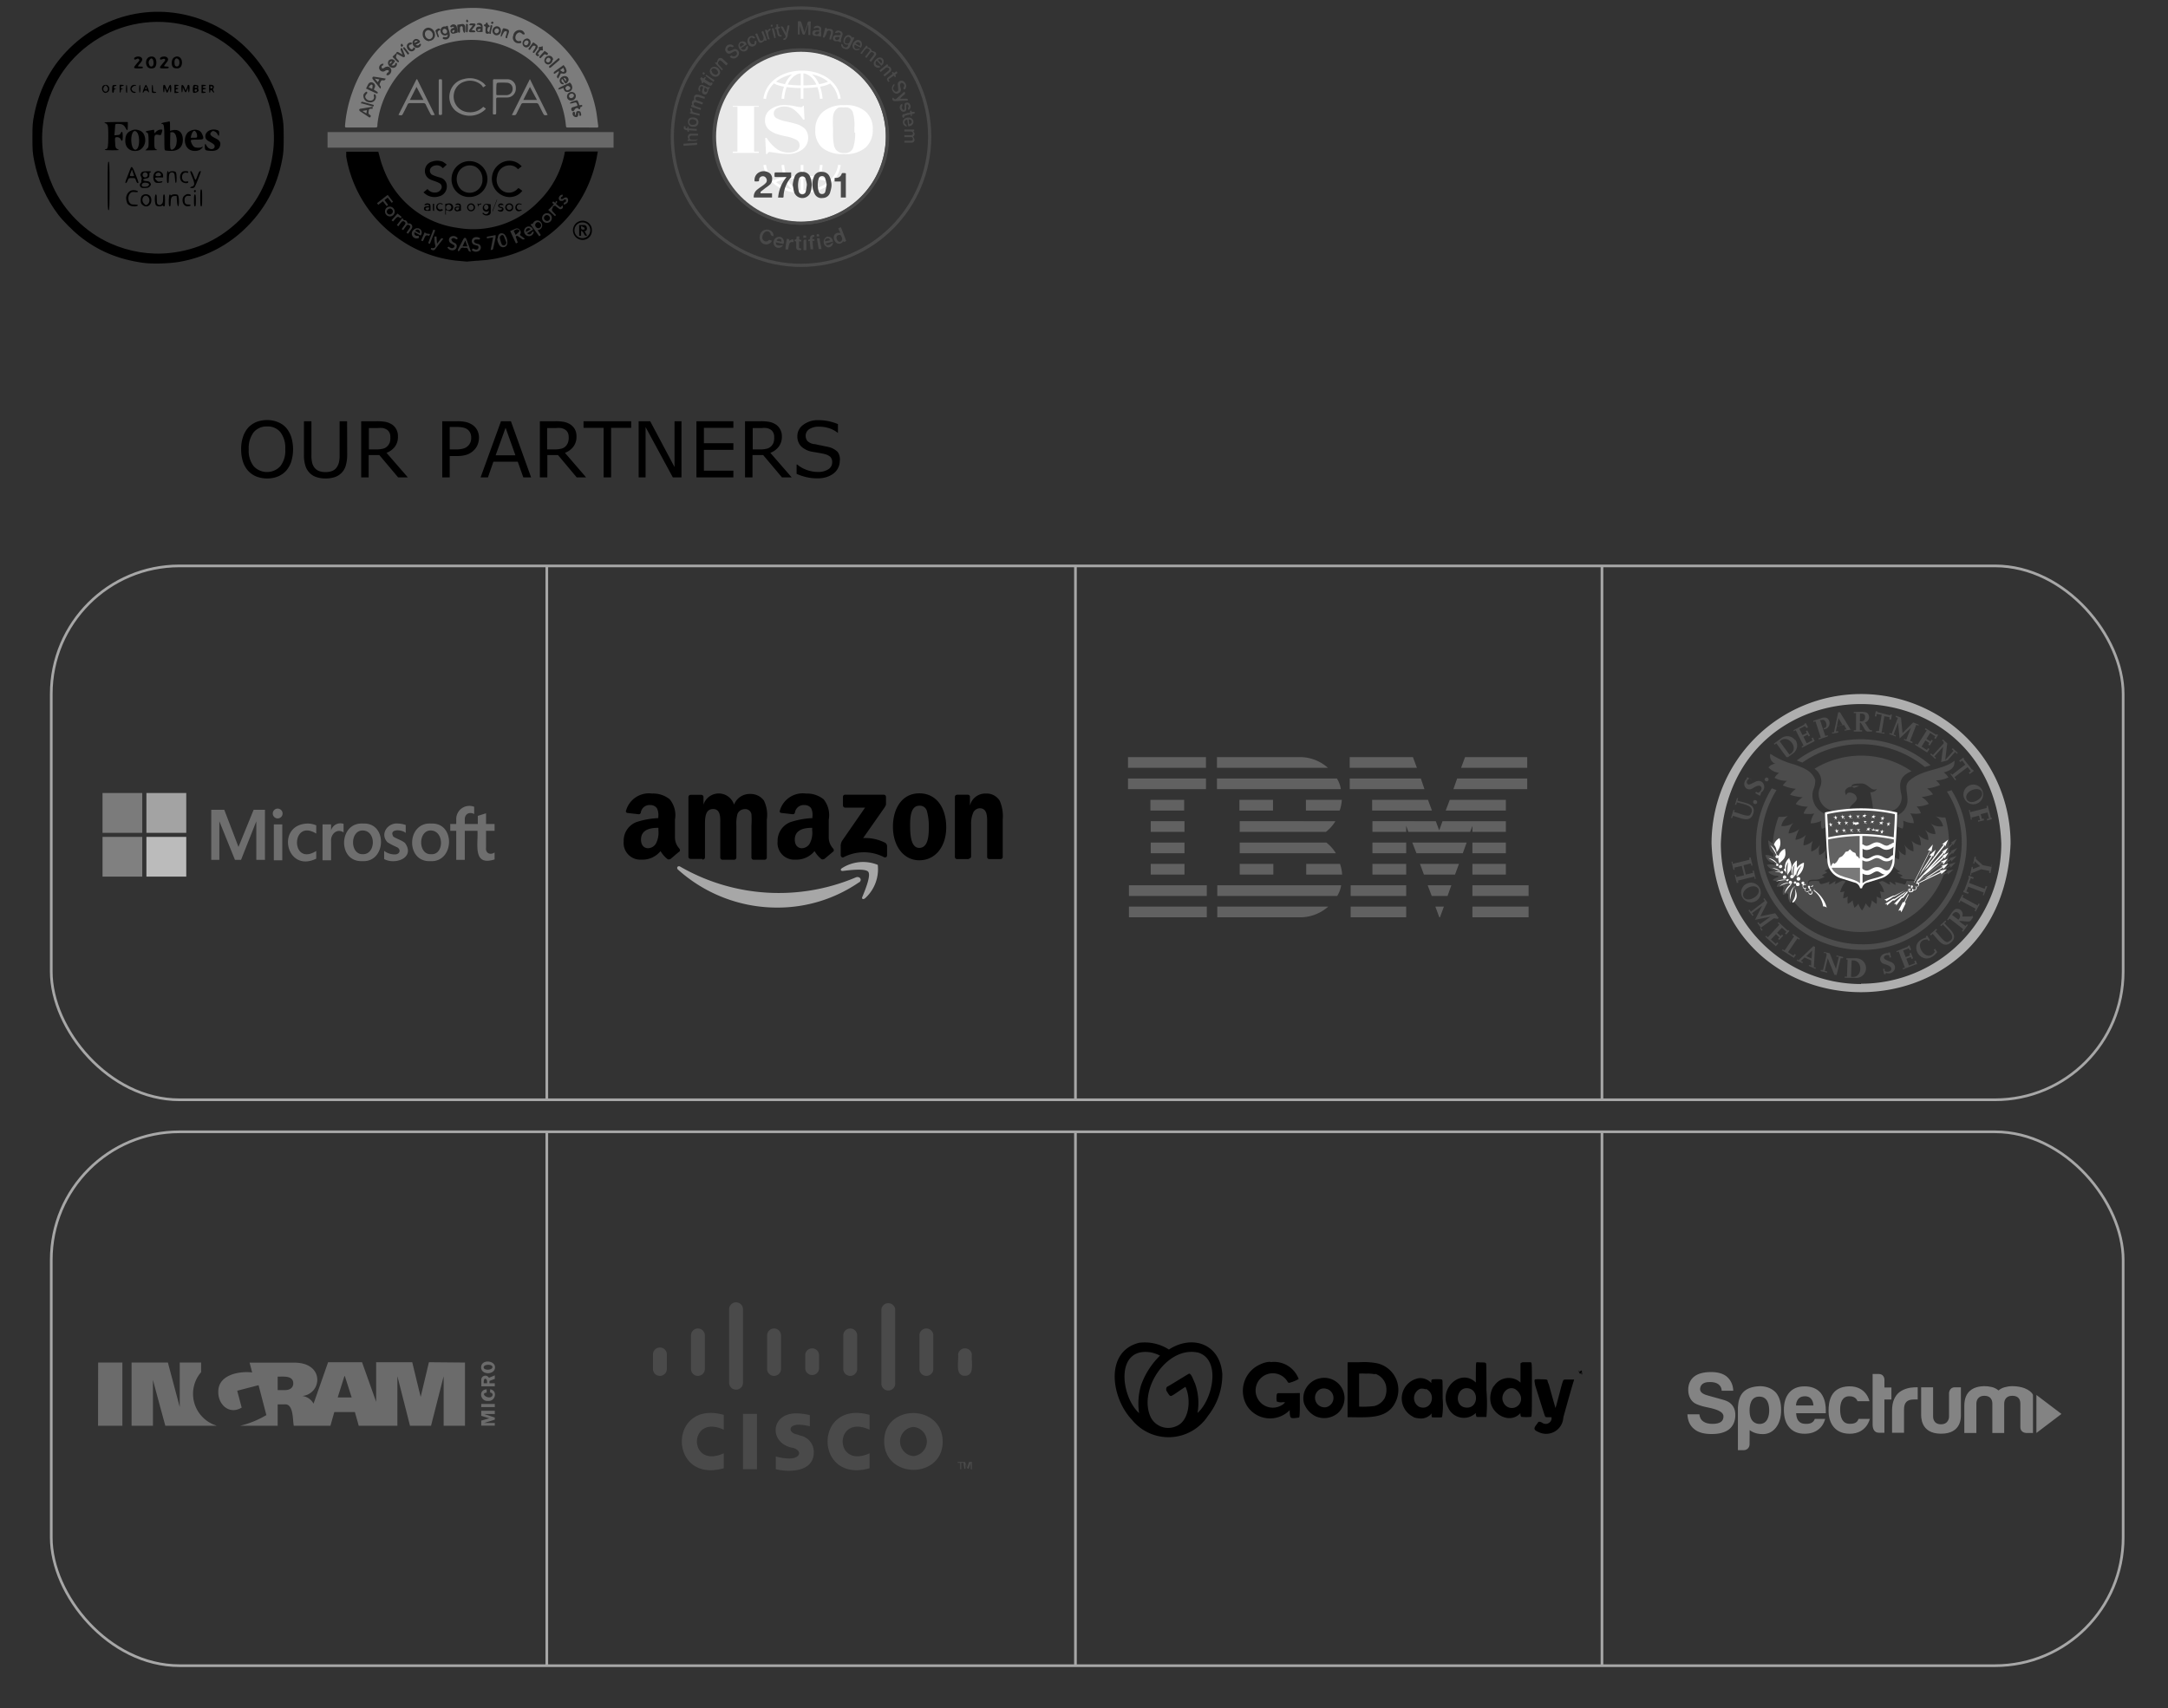 <svg xmlns="http://www.w3.org/2000/svg" viewBox="0 0 203 160">
  <rect x="0" y="0" width="203" height="160" fill="#333333" stroke="none"/>
  <style>
    .s1,
    .s2 {
      fill: none
    }

    .s2 {
      stroke: #a7a7a7;
      stroke-width: .25px
    }

    .s3 {
      fill: #a7a7a7;
      fill-rule: evenodd
    }

    .s11 {
      fill: #fff
    }

    .s12 {
      fill: #4c4c4c
    }

    .s15 {
      fill: #626262
    }

    .s27 {
      fill: #7c7c7c
    }

    .s31 {
      stroke: #494949;
      stroke-width: .3px
    }
  </style>
  <rect class="s2" x="4.8" y="53" width="194" height="50" rx="12" />
  <rect class="s2" x="4.8" y="106" width="194" height="50" rx="12" />
  <path class="s2" d="M51.2 53v50m49.5-50v50M150 53v50m-98.8 3v50m49.5-50v50m49.3-50v50" />
  <path id="forbes" transform="translate(3 1.1) scale(.059)"
    d="M175.8 398.5c-39.8-5.6-72.2-19.4-101.4-43.1-10-8.1-25.5-23.7-32.6-33-18.9-24.6-32.3-54.6-38.5-86.2C.9 223.8.6 220.3.6 200c0-20.3.3-23.8 2.7-36.2C11 124.7 28.5 90.2 55 62.6 115.7-.9 207.7-17.8 286.6 19.9c33.1 15.9 61.2 40.7 81.8 72.4 12.9 19.6 23.4 46.3 28.3 71.5 2.4 12.2 2.6 16 2.7 35.7 0 18.5-.3 23.9-2.2 34.1-8.2 45-28.8 82.6-62.3 113.7-27.8 25.8-62.7 43-100.9 49.7-16 2.8-44.1 3.6-58.2 1.5zm43-15.6c43.1-4.6 80.4-22.4 111-52.7 30.4-30.2 48.4-68 53.1-111.4 4.2-38.1-5.1-80.4-24.7-112.8C301.3 11.8 176.9-12.7 89.4 53.1c-40.9 30.7-66.7 76.4-72.3 128.1-3.6 32.3 1.8 64.5 15.9 95.8 17.6 39.1 51.8 73.1 91.4 90.7 30.1 13.4 62.8 18.7 94.4 15.2zM120 276.5c0-33.6.2-38.5 1.5-38.5s1.5 4.9 1.5 38.5-.2 38.5-1.5 38.5-1.5-4.9-1.5-38.5zm34.3 30.6c-3-1.9-3.5-2.6-4.7-8.4-1.5-6.3 2.8-13.8 8.7-15.2 3.6-.9 9.7.3 9.7 1.9 0 1-1.3 1.2-4.9.8-4.3-.4-5.3-.1-7.5 2.1-3.4 3.4-3.7 11.1-.5 15.1 1.8 2.2 2.8 2.6 7.5 2.6 5.2 0 7.1 1.1 3.8 2.4-3.1 1.2-9 .6-12.1-1.3zm21-.5c-2.4-2.1-2.8-3.2-2.8-7.4 0-3.4.6-5.6 1.8-7 4.2-4.6 12.9-2.8 14.5 3 2.9 10.5-5.9 17.9-13.5 11.4zm8.5-1.3c4.8-4.1 2.4-13.3-3.3-13.3-5.3 0-7.3 8.3-3 12.5 2.9 3 3.6 3.1 6.3.8zm12.9 1.9c-2.3-2.6-2.5-17.2-.2-17.2 1.2 0 1.5 1.5 1.5 7.5 0 6.3.3 7.6 1.9 8.5 2.8 1.4 3.8 1.3 6.1-1 1.6-1.6 2-3.3 2-8.5 0-5.1.3-6.5 1.5-6.5s1.5 1.7 1.5 9.5-.3 9.5-1.5 9.5c-.8 0-1.5-.5-1.5-1 0-.7-.6-.7-1.9 0-3 1.6-7.6 1.2-9.4-.8zm21 1.1c-1.2-1.2-.8-17.1.5-17.9.6-.4 1.4-.2 1.6.5.3.9.7.9 1.8 0 1.9-1.5 7.9-1.6 9.8 0 2.1 1.7 2.4 18.5.4 17.9-.8-.3-1.5-3.3-1.8-8.4l-.5-7.9H226c-4.4 0-6 2.8-6 10.8 0 5.3-.7 6.7-2.3 5zm23.8-1.7c-3.4-3.4-3.6-11.3-.2-14.3 2.9-2.6 5.3-3.4 8.3-2.7 3.7.9 3.1 3.5-.6 2.7-4.1-.8-7 1.9-7 6.4 0 5.5 1.5 7.3 6.1 7.3 5.2 0 4.8 2.4-.4 2.8-2.8.2-4.2-.3-6.2-2.2zm15.5-7.1c0-7.8.3-9.5 1.5-9.5s1.5 1.7 1.5 9.5-.3 9.5-1.5 9.5-1.5-1.7-1.5-9.5zm10-4c0-11.3.2-13.5 1.5-13.5s1.5 2.2 1.5 13.5-.2 13.5-1.5 13.5-1.5-2.2-1.5-13.5zm-9.4-9.2c-1.2-1.2-.6-3.3.9-3.3.8 0 1.5.6 1.5 1.4 0 1.7-1.4 2.8-2.4 1.9zm-85-7.8c-2-2.1-2.1-4.9-.1-6.5.9-.7 1.3-2 1-2.9-.2-.9-.1-2.2.4-3 .5-.8.3-2.4-.8-4.2-1.4-2.6-1.5-3.1-.1-5.6 1.5-2.6 2.1-2.8 8.8-3.1 4.5-.2 7.2.1 7.2.8 0 .5-.6 1-1.4 1-1 0-1.4 1.1-1.3 3.5.1 4.3-1.1 5.6-6 6.4-5.7.9-5.1 3.5 1 3.9 3.8.2 5.1.8 6.4 2.8 1.5 2.4 1.5 2.7-.4 5.2-1.7 2.3-2.9 2.7-7.5 3-4.1.2-6-.1-7.2-1.3zm11.9-2.1c.9-.9 1.4-2.1 1.2-2.8-.6-1.9-6.5-3-9.2-1.8-2.6 1.2-3.4 4.7-1.2 5.5 2.7 1.1 7.6.6 9.2-.9zM183 261c1.5-2.8-.4-6-3.5-6-1.4 0-2.9.8-3.5 2-1.5 2.8.4 6 3.5 6 1.4 0 2.9-.8 3.5-2zm68 18.1c0-.5 1.1-1.2 2.5-1.5 4.8-1.2 5-4.9 1-14.4-3.9-9.4-4.1-10.2-2.1-10.2.8 0 2.5 3.1 4.2 7.7 3 8.3 2.7 8.4 6.5-1.9 1.2-3.4 2.6-5.8 3.5-5.8.8 0 1.4.2 1.4.5 0 1.2-8.3 22.3-9.6 24.3-1 1.5-2.4 2.2-4.4 2.2-1.7 0-3-.4-3-.9zm-99.8-17.3c2.2-5.7 4.4-11.3 4.8-12.5 2.2-5.4 3.4-3.9 9.4 11.6 4 10.4 4.2 11.1 2.3 11.1-.8 0-2-1.8-2.7-4-1.3-4-1.3-4-6.5-4-5.1 0-5.2 0-6.8 4-.8 2.2-2.2 4-3 4-1.2 0-.7-2.2 2.5-10.2zm10.8-1.1c0-.2-.8-2.6-1.7-5.3l-1.7-4.9-1.2 3c-2.9 7.3-2.9 7.5 1 7.5 2 0 3.6-.1 3.6-.3zm33.9 10.3c-4.3-2.6-4.8-12.1-.8-16.1 4.4-4.4 12.9-1.1 12.9 5.1v3h-6.5c-7.2 0-7.8.8-4 4.6 2.1 2.1 3.1 2.4 6.1 1.8 2.9-.5 3.6-.4 3.2.7-.5 1.7-8.5 2.3-10.9.9zm8.5-10.9c.9-1.5-.4-4-2.5-4.6-2.5-.8-5.9 1.2-5.9 3.5 0 1.7.7 2 3.9 2 2.2 0 4.2-.4 4.5-.9zm9.6 2.4c0-8.4 1-11.9 2.3-8.2.4 1 .7 1 1.8 0 1.9-1.8 8.4-1.6 10 .3 1.7 2 1.9 16.5.3 17.1-.8.3-1.3-2.1-1.6-7.2-.4-7.7-1.3-9.5-5-9.5-3.4 0-4.8 2.8-4.8 10.1 0 5.5-.3 6.9-1.5 6.9s-1.5-1.7-1.5-9.5zm23.5 7c-3.3-3.2-3.5-10-.4-13.9 1.7-2.1 2.9-2.6 6.5-2.6 3.3 0 4.4.4 4.4 1.6 0 1.2-.7 1.4-2.9.9-4-.9-7.1 2.2-7.1 7s3.1 7.9 7.1 7c2.2-.5 2.9-.3 2.9.9 0 2.7-7.6 2.1-10.5-.9zM155.2 219c-5-3.1-7.2-7.5-7.2-14.5 0-7.9 2.3-12.3 8-15.2 5.2-2.7 9.5-2.9 15-.7 5 2 8 6.7 8.6 13.6.7 6.5-2.4 13.1-7.5 16.5-4.4 3-12.2 3.1-16.9.3zm12.3-2.4c3.6-5.5 3.1-20.7-.9-25.2-5.7-6.8-10.9 4.2-8.6 18.4 1.5 8.6 6.1 12 9.5 6.8zm44.8 3.7c-2.3-.4-2.3-.5-2.3-19.4 0-19.1-.6-22.9-3.6-22.9-3.1 0-.3-1.8 3.8-2.4 2.4-.4 5.3-.9 6.6-1.3 2.1-.5 2.2-.3 2.2 7.1v7.6l2.8-.7c10.4-2.9 17.6 3.1 17.6 14.7.1 11.6-6.9 18.1-18.9 17.9-3.3-.1-7-.4-8.2-.6zm13.5-3.5c6.8-7.4 4.1-26.5-3.7-25.6l-2.6.3-.3 11.5c-.3 13.3.1 16 2.6 16 1 0 2.8-1 4-2.2zm25.6 2.8c-9.1-4-11.8-17.6-5.3-26.7 2.5-3.6 9.7-6.3 14.5-5.6 5.3.9 8 3.1 9.9 8.1 2.7 7.1 2.1 7.6-9 7.6-7.9 0-9.5.3-9.5 1.5 0 2.9 2.8 8.2 5.1 9.9 2.7 1.8 9.1 2.1 12.1.5 3.4-1.8 1.7 1.2-2.2 3.9-3.8 2.5-10.7 2.9-15.6.8zm10.6-22.9c0-3.7-2.4-7.7-4.5-7.7-1.8 0-4.1 3.6-5 7.8l-.7 3.2h5.1c5.1 0 5.1 0 5.1-3.3zm15 23.4c-2.2-.6-2.5-1.3-2.8-5.4-.2-2.8.1-4.7.7-4.7s1.1.4 1.1.9 1.2 2.3 2.6 4c4.3 5.2 12.1 3.7 11.2-2.1-.2-1.6-2-3.2-6.2-5.5-7-3.6-8.6-5.5-8.6-9.8 0-7.9 10.3-13 19.4-9.5 2.2.8 2.6 1.6 2.6 5 0 4.7-1 5.1-2.8 1.1-.7-1.6-2.6-3.4-4.3-4.1-2.5-1.1-3.2-1-4.9.5-4 3.6-2.4 6.2 6.3 10.5 6.5 3.1 8.5 6.4 7.2 11.6-1.4 5.5-6.1 8.4-13.4 8.3-3.1-.1-6.7-.4-8.1-.8zM115.5 219c.3-.5 1.3-1 2-1 2.8 0 3.5-4 3.5-20.2 0-13.2-.3-16.8-1.6-18.6-.8-1.2-2.2-2.2-3-2.2-.8 0-1.4-.4-1.4-1s6.8-1 18.5-1H152v6.5c0 3.6-.4 6.5-.9 6.5s-1.8-1.7-2.8-3.7c-2.4-4.7-5.4-6.3-11.5-6.3-4.3 0-4.8.2-4.8 2.3 0 1.2-.3 5.3-.7 9l-.6 6.8 4.4-.3c3.7-.2 4.6-.8 5.7-3.1 2-4.2 3.2-2.3 3.2 5.4 0 7.2-1.2 8.8-3.2 4.4-1.2-2.6-4.2-4-7.5-3.3-1.6.3-1.8 1.2-1.5 7.3.4 9.3.8 10.3 4.5 11.9 3 1.3 2.3 1.4-9.1 1.5-8 .1-12.1-.3-11.7-.9zm66.9-1.5c2.5-2.3 2.6-2.9 2.6-11.7 0-11-.6-13.5-3.1-14.3-3-1-1.4-2.2 3.8-2.9 2.7-.4 5.6-.9 6.6-1.2 1.4-.4 1.7.1 1.7 2.8.1 3.3.1 3.3 1.8 1.2 2.4-2.8 5.5-4.4 8.6-4.4 3 0 3 0 1.4 5.2-1.1 3.8-1.3 3.9-4.5 3.3-6.8-1.2-7.3-.5-7.3 10.3 0 10.6.4 11.6 4 13.1 1.9.7 0 1-7.9 1l-10.4.1 2.7-2.5zM113 127c-2.4-2.4-2.6-7.2-.4-9.4.8-.9 2.9-1.6 4.4-1.6 6.1 0 7.9 9.3 2.4 11.9-3.4 1.5-4.1 1.4-6.4-.9zm7.1-2.6c.7-2 .6-3.2-.6-5-.8-1.3-2-2.4-2.5-2.4-1.6 0-4 3.1-4 5.4 0 4.8 5.4 6.4 7.1 2zm7.3 3.3c-.3-.8-.4-3.6-.2-6.3.3-4.7.4-4.9 3.6-5.2 1.8-.2 3.2.1 3.2.7s-.9 1.1-2 1.1c-2.9 0-2.7 3.7.3 4.3l2.2.4-2.2.2c-1.7.1-2.3.7-2.3 2.5 0 2.9-1.8 4.4-2.6 2.3zm11.6-5.1V116h3.6c2.1 0 3.3.4 2.9 1-.3.6-1.5 1-2.6 1-2.8 0-2.5 3.7.4 4.3l2.2.4-2.2.2c-1.7.1-2.3.7-2.3 2.5 0 1.4-.4 2.8-1 3.1-.6.4-1-1.8-1-5.9zm10.7 5.7c-1.1-1-.8-12.3.3-12.3.6 0 1 2.8 1 6.5 0 6.5-.1 7.1-1.3 5.8zm8.3-1.3c-4-4-1.4-11 4.1-11 1.6 0 2.9.5 2.9 1.1 0 .6-.7.9-1.5.5-1.6-.6-5.5 2.6-5.5 4.5 0 2.5 2.2 4.9 4.6 4.9 1.4 0 2.2.4 1.9 1-1 1.6-4.4 1.1-6.5-1zm12-4.4c0-3.7.4-6.6 1-6.6s1 2.6 1 5.9c0 3.3-.4 6.3-1 6.6-.6.4-1-1.8-1-5.9zm5.8 5.9c-.9-1 3.5-12.5 4.9-12.5 1.3 0 5.7 10.9 4.8 11.9-.4.3-1.1-.2-1.6-1.2-1.4-2.4-5.4-2.2-6.5.4-.5 1.1-1.2 1.7-1.6 1.4zm6.2-6.9c0-2.4-1.7-2.8-2.3-.6-.3 1.3 0 2 .9 2 .8 0 1.4-.6 1.4-1.4zm8.7 6.7c-1.1-1-.8-12.3.3-12.3.6 0 1 2.5 1 5.5 0 5.2.1 5.5 2.5 5.5 1.4 0 2.5.5 2.5 1 0 1.1-5.3 1.4-6.3.3zm21.9-2.4c-.7-1.9-1.6-4.1-1.9-4.9-.3-.8-.6.4-.6 2.8-.1 6.6-2.1 4.9-2.1-1.8 0-4.7.3-6 1.5-6 .9 0 1.8.8 2.1 1.8.3.9 1.1 3 1.8 4.6l1.2 2.9 1.8-4.7c2.6-6.7 4.6-6.1 4.6 1.4 0 3.3-.4 6-1 6-.5 0-1-1.9-1.1-4.2v-4.3l-1.7 4.2c-2.4 5.8-3 6.1-4.6 2.2zm13.4-3.4V116h3.6c2.1 0 3.3.4 2.9 1-.3.6-1.5 1-2.6 1-1 0-1.9.7-1.9 1.5s.9 1.5 2 1.5 2 .5 2 1c0 .6-.9 1-2 1-1.3 0-2 .7-2 2 0 1.5.7 2 2.6 2 1.4 0 2.3.4 1.9 1-.3.6-1.9 1-3.6 1H226v-6.5zm29.5 5.2c-.4-.8-.5-3.6-.3-6.3.3-5.3 1.5-6.2 6.5-4.9 2.2.5 2.4 1 2 3.4-.3 1.5-.2 3.2.4 3.8 1.5 1.5-1.2 4.2-4.8 4.9-2.4.5-3.4.2-3.8-.9zm6.3-3c.2-1.2-.3-1.7-1.7-1.7-1.5 0-2.1.6-2.1 2.1 0 2.5 3.3 2.2 3.8-.4zm.2-5.2c0-.8-.9-1.5-2-1.5s-2 .7-2 1.5.9 1.5 2 1.5 2-.7 2-1.5zm7 3V116h3.5c1.9 0 3.5.5 3.5 1 0 .6-1.1 1-2.5 1-1.6 0-2.5.6-2.5 1.5s.9 1.5 2.5 1.5c1.4 0 2.5.5 2.5 1 0 .6-1.1 1-2.5 1-1.8 0-2.5.5-2.5 2s.7 2 2.6 2c1.4 0 2.3.4 1.9 1-.3.6-1.9 1-3.6 1H269v-6.5zm12 .1V116h2.9c4 0 5.8 2.3 4.1 5.5-1 1.9-1.1 2.7-.1 3.9.7.9 1.1 2.1.9 2.8-.3.8-1.1.2-2.2-1.5-2.1-3.2-3.6-3.5-3.6-.8 0 1.1-.4 2.3-1 2.6-.6.4-1-1.8-1-5.9zm5.5-2.6c0-.8-.8-1.6-1.7-1.8-1.3-.2-1.8.3-1.8 1.8s.5 2 1.8 1.8c.9-.2 1.7-1 1.7-1.8zm-49.5 1.9c0-5.2.2-6 1.7-5.7 1 .2 2.5 2.2 3.4 4.8l1.7 4.5 1.6-3.9c.9-2.1 1.6-4.2 1.6-4.7s.7-.9 1.5-.9c1.2 0 1.5 1.3 1.5 6 0 6.4-1.9 8.5-2.1 2.3l-.1-3.8-1.5 3.8c-.9 2-2 3.7-2.5 3.7s-1.7-1.9-2.8-4.2l-1.9-4.3v4.3c-.1 2.3-.5 4.2-1.1 4.2-.6 0-1-2.7-1-6.1zm-75-33.5c0-1 2.1-3.9 4.6-6.6 4.1-4.4 4.5-5.1 3.1-6.5-1.1-1.2-1.9-1.2-3.5-.4-2.8 1.5-4.2 1.4-4.2-.4 0-3.3 8.6-4.8 11.4-1.9 2.5 2.4 1.9 5-1.9 9.3-1.9 2.1-3.5 4.1-3.5 4.5 0 .3 1.8.6 4 .6 2.9 0 4 .4 4 1.5 0 1.2-1.4 1.5-7 1.5-5.8 0-7-.3-7-1.6zm21.1-1c-3.1-3.9-2.9-10.7.4-13.9 2.7-2.8 7.9-3.3 10.8-1.1 4.2 3.2 4 14.3-.3 16.6-3.6 1.9-8.7 1.2-10.9-1.6zm8.8-1.8c1.8-2.2 1-9.7-1.2-11-1.5-.9-2.2-.7-3.8 1.3-2.1 2.6-2.4 4.7-.9 8.5 1.1 2.9 4.1 3.4 5.9 1.2zm11.1 2.8c0-1 2.1-3.9 4.6-6.6 3.6-3.9 4.3-5.2 3.4-6.3-.8-1-1.8-1.1-3.6-.4-3.5 1.3-4.4 1.1-4.4-.6 0-3.3 8.6-4.8 11.4-1.9 2.5 2.4 1.9 5-1.9 9.2-1.9 2.2-3.2 4.2-2.8 4.6.3.3 2.1.6 4 .6 2.3 0 3.3.5 3.3 1.5 0 1.2-1.4 1.5-7 1.5-5.8 0-7-.3-7-1.6zm21.8.5c-4.2-2.4-4.2-12.7 0-15.9 5.9-4.7 13.2-.7 13.2 7.3 0 6.1-2.9 9.7-7.8 9.7-2 0-4.5-.5-5.4-1.1zm8.2-3.8c1.5-2.9 1.2-7.7-.6-9.5-3.4-3.4-6.4-1.1-6.4 4.9 0 2.3.5 4.6 1.2 5.3 1.8 1.8 4.6 1.4 5.8-.7z" />
  <g id="aicpa">
    <path
      d="M43.71 24.5l-1-.09a11.52 11.52 0 01-5.57-2.19 11.71 11.71 0 01-4.72-7.55 2.07 2.07 0 010-.22v-.24h3c.14.48.25 1 .43 1.43a8.62 8.62 0 007 5.7 8.5 8.5 0 007.6-2.49 8.61 8.61 0 002.42-4.51c0-.1 0-.15.16-.15h2.95c-.07.35-.12.7-.2 1a11.86 11.86 0 01-9.92 9.12c-.37.06-.75.07-1.12.11h-.11zm8-5.21l-.17.18-.08.08-.13.11.64.59.09-.11-.3-.33a.22.22 0 010-.34v-.13l.21-.08.13.1a3.3 3.3 0 00.3.22.24.24 0 00.31-.16s0-.11-.06-.19c-.15.2-.17.21-.32.09l-.27-.23.13-.18-.13-.1L52 19l-.2-.14-.1.13.16.15zm-3.42 2.87c.09-.1.17-.08.26 0l.29.2c.12.11.21.07.31 0l-.48-.36a.34.34 0 000-.46.32.32 0 00-.42-.11l-.48.21.54 1.16.17-.08zm-4.2 1.39c-.14-.4-.28-.78-.43-1.17 0-.05-.08-.11-.12-.11s-.11.05-.14.1l-.52 1v.16c.06 0 .18-.06.19-.12a.28.28 0 01.37-.2.43.43 0 00.16 0 .19.19 0 01.23.18c.07.16.17.21.31.16zm-6.93-2.47l.14.11c.11-.15.2-.28.3-.4a.19.19 0 01.3 0c.11.08.06.17 0 .26l-.29.41.14.09.29-.39a.2.2 0 01.3-.06c.12.09.07.19 0 .29l-.28.4.15.1c.12-.18.25-.33.35-.5a.31.31 0 00-.2-.46h-.19c-.06-.24-.14-.3-.36-.32l-.14-.19zm13.18.46a.42.42 0 00.42-.37.47.47 0 00-.31-.5.43.43 0 00-.53.23.13.13 0 01-.06.05l-.19.06.82 1.12.15-.11zm-3.78.8a1.21 1.21 0 00.21.63.4.4 0 00.44.17.37.37 0 00.29-.36 1.08 1.08 0 00-.17-.7.4.4 0 00-.49-.21c-.13.05-.23.2-.23.47zm-4.67.84a.54.54 0 00.61.24.36.36 0 00.26-.32.3.3 0 00-.18-.34 1.28 1.28 0 01-.23-.14c0-.05-.11-.16-.09-.21a.27.27 0 01.22-.11c.08 0 .16.07.27.12l.12-.08a.48.48 0 00-.53-.22.36.36 0 00-.15.65l.24.14c.09.05.18.12.11.22a.31.31 0 01-.24.12.81.81 0 01-.29-.15zm2.28.23a.55.55 0 00.69.08.37.37 0 00.16-.36.33.33 0 00-.24-.28 1.61 1.61 0 01-.29-.09.27.27 0 01-.11-.17c0-.06.08-.15.13-.15a1.25 1.25 0 01.37 0l.09-.11a.56.56 0 00-.6-.07.37.37 0 000 .65l.26.08c.1 0 .2.08.17.21a.21.21 0 01-.25.17 1.12 1.12 0 01-.27-.1zm-7.37-4.52l-.5-.64-1 .78.12.15.43-.33.36.46.13-.12-.34-.45.3-.23.38.49zm2.4 3.19c-.3.05-.44-.07-.39-.34l.57.32a.43.43 0 000-.57.45.45 0 00-.6 0 .45.45 0 00.46.78zm10.65-.39c-.15.29-.31.34-.5.16l.56-.34a.42.42 0 00-.5-.29.45.45 0 00-.33.5.47.47 0 00.44.4.46.46 0 00.46-.41zm-8.34.67c-.17-.07-.17-.07-.27.06l-.32.41-.05-.68h-.19c0 .28 0 .53.07.79s-.13.35-.37.28l-.05.12c.18.13.31.13.42 0 .25-.34.5-.66.76-.98zm-5-2.09a.45.45 0 00.45-.45.48.48 0 00-.47-.47.45.45 0 00-.44.46.47.47 0 00.46.46zm15.16.14a.43.43 0 00-.45-.44.45.45 0 00-.46.45.44.44 0 00.46.45.45.45 0 00.45-.46zm-5.73 3c.13 0 .21 0 .24-.14.07-.33.15-.66.22-1a1 1 0 000-.25l-.81.15v.16l.58-.1zm6.87-4.24a.59.59 0 00.21-.1.36.36 0 00.13-.49c-.11-.14-.24-.12-.46.05a.48.48 0 01-.18 0c0-.06 0-.17.08-.19s.12-.11.09-.21a.37.37 0 00-.36.36.32.32 0 00.13.22h.23c.07 0 .1-.09.15-.12a.9.9 0 01.16 0 .47.47 0 010 .17.12.12 0 01-.09.08c-.14.06-.13.11-.09.22zM40.58 21.5l-.49 1.27.16.07.5-1.27zM37.22 20l-.56.63.14.11.22-.25c.2-.22.25-.22.49-.05l.1-.13zm2.21 2.53l.16.06a2.89 2.89 0 00.15-.31c.12-.26.17-.28.44-.19l.09-.17-.34-.05-.17-.11z" />
    <path class="s27"
      d="M54.52 11.94h-1.33c-.14 0-.19 0-.2-.18a8.88 8.88 0 00-7.3-7.89 8.85 8.85 0 00-9.35 4.58 8.53 8.53 0 00-1 3.19c0 .3 0 .3-.34.3h-2.5c-.17 0-.21 0-.19-.21A12 12 0 0133 8.6 11.78 11.78 0 0138.82 2 10.65 10.65 0 0142.51.86a14.76 14.76 0 012-.12A11.88 11.88 0 0155.74 10c.14.59.19 1.21.28 1.82 0 .11-.05.13-.14.13zM37.07 5l.18.08c.16.09.31.18.48.26a.17.17 0 00.14 0 .15.15 0 00.05-.12c-.08-.24-.18-.48-.28-.72-.14 0-.15.12-.11.22s.1.23.16.39l-.35-.2c-.15-.08-.18-.07-.26.09l-.31.29v.06l.45.46a.13.13 0 00.12 0 .11.11 0 000-.11c-.05-.07-.12-.13-.17-.19s-.17-.18 0-.42zm3.12-1.17a.54.54 0 00.54-.56.67.67 0 00-.61-.68.55.55 0 00-.54.56.65.65 0 00.61.71zm1.73-.63c0 .27-.05.32-.41.26-.09.14-.07.18.08.22a.41.41 0 00.52-.48c0-.2-.09-.39-.14-.58s0-.27-.24-.14h-.09a.37.37 0 00-.39.36.45.45 0 00.21.43.4.4 0 00.46-.04zm10.85 2.89c-.3.22-.59.41-.86.62a.16.16 0 00-.06.14c0 .1.11.05.17 0l.3-.2a.8.8 0 010 .15 2.29 2.29 0 01-.14.27c-.08.12 0 .21.08.29l.25-.48a.7.7 0 00.14 0 .35.35 0 00.35-.07.29.29 0 000-.33c0-.13-.14-.25-.23-.39zM36.11 7.36c-.37-.06-.74-.13-1.12-.18a.13.13 0 00-.11.06.23.23 0 000 .14c.13.18.28.35.42.53l.29.37h.06v-.2c-.19-.16-.07-.29 0-.44a.17.17 0 01.23-.11c.12.01.2-.04.23-.17zM34.89 10l-1.18.19a.15.15 0 00-.08.11.32.32 0 00.08.12l.86.57a.23.23 0 00.1 0c.07-.11.06-.2-.05-.24s-.13-.19-.1-.31 0-.25.21-.25.16 0 .16-.19zm17.85-1.8c.09.34.2.44.45.41a.42.42 0 00.35-.61c0-.07-.08-.16-.13-.22s-.11-.06-.14 0c-.31.14-.63.29-.93.45 0 0-.05.09-.07.13s.1 0 .14 0a3.31 3.31 0 00.33-.12zm1.49 1.65c0-.15-.09-.3-.15-.44a.14.14 0 00-.08-.02 3.62 3.62 0 00-.56.17s-.06.08-.1.12a.34.34 0 00.16 0c.12 0 .24-.06.36-.08s.17.13.2.23-.08.1-.14.12l-.32.1a.19.19 0 00-.08.28c.05.1.12.1.2.05s.1-.27.36-.26c.08.06.13.12.18.12s.07-.07.07-.14 0-.05.07-.08l.11-.05v-.14zM36.64 6.59a.36.36 0 00-.51-.32c-.08 0-.14.09-.21.11a.19.19 0 01-.18 0v-.19c0-.06.09 0 .12-.08a.24.24 0 00.05-.14h-.11a.39.39 0 00-.29.28.36.36 0 00.47.43 2.12 2.12 0 01.21-.11h.19a.28.28 0 010 .2s-.1 0-.13.08a.71.71 0 00-.08.15s.09.06.13.06a.47.47 0 00.34-.47zm-2 3a.52.52 0 00.54-.68s-.09-.11-.12-.1S35 8.86 35 9a.3.3 0 01-.21.41.51.51 0 01-.54-.21c-.09-.14-.06-.26.12-.45a.17.17 0 000-.14.09.09 0 00-.11 0 .83.83 0 00-.22.24.6.6 0 00.64.73zm-.39-1.31c.34.17.67.32 1 .47h.11c.01 0 0-.11 0-.13L35 8.39l.1-.22a.32.32 0 00-.16-.41.32.32 0 00-.44.09 4.11 4.11 0 00-.21.42zm14.31-4.23h.06c.08 0 .2 0 .19-.12s-.1-.1-.19-.08a.31.31 0 01-.35-.23.51.51 0 01.25-.55c.17-.08.26 0 .44.15h.15a.12.12 0 000-.12.67.67 0 00-.19-.22.59.59 0 00-.86.45.52.52 0 00.5.72zm-9.64.14a3.56 3.56 0 00.35-.19.13.13 0 00.06-.12.4.4 0 00-.45-.22.41.41 0 00-.26.36.54.54 0 00.3.44.39.39 0 00.48-.21.18.18 0 000-.15c-.07 0-.12 0-.16.07s-.16.13-.32.02zm-2.26 1.94c.11-.13.21-.22.29-.33s0-.11 0-.13a.37.37 0 00-.55 0 .41.41 0 000 .45.46.46 0 00.47.23.37.37 0 00.3-.32c0-.13 0-.17-.16-.12-.01.2-.11.25-.35.22zm16 1.28l.12.18a.67.67 0 00.11.18.2.2 0 00.13.05.9.9 0 00.21-.27.34.34 0 00-.24-.41.48.48 0 00-.56.29.36.36 0 00.2.46h.16c.02 0 0-.11-.08-.15s-.2-.17-.1-.33zm-.87-1.8a.37.37 0 00-.36-.39.47.47 0 00-.46.44.37.37 0 00.37.38.45.45 0 00.4-.43zm-9.2-3a.68.68 0 00-.13 0l-.14.05a.27.27 0 00-.12.33.23.23 0 00.28.16 2.72 2.72 0 00.38-.11c0-.15-.05-.3-.08-.45a.32.32 0 00-.54-.22c-.11.08-.11.12 0 .2.18-.1.19-.1.3.04zm6.77 1a.44.44 0 00-.43.45.37.37 0 00.37.38.44.44 0 00.38-.44.36.36 0 00-.37-.4zm-2.46-.74a.39.39 0 00-.38-.41.44.44 0 00-.41.43.41.41 0 00.38.42.42.42 0 00.41-.44zm6.63 5.75a.42.42 0 00-.44.42.37.37 0 00.39.38.43.43 0 00.44-.42.38.38 0 00-.39-.38zM45.06 2.5a1.34 1.34 0 00-.31 0 .24.24 0 00-.18.28.21.21 0 00.2.21 2.91 2.91 0 00.42 0v-.48c0-.32-.21-.4-.46-.33-.05 0-.07.09-.11.13a.45.45 0 00.16 0c.14.05.22.06.28.19zm4.41 2.08c.08.12.14.12.22 0a1.14 1.14 0 01.21-.28.25.25 0 01.21 0c.09 0 0 .14 0 .21a3.53 3.53 0 00-.21.32v.11a.13.13 0 00.12 0 3.93 3.93 0 00.29-.42.25.25 0 00-.09-.35L50 4a.14.14 0 00-.11 0zm-6.65-2.26c0 .22 0 .46.08.69 0 0 .06.07.09.06a.11.11 0 00.08-.07v-.3-.13a.29.29 0 01.14-.13.2.2 0 01.12.12c0 .14 0 .28.07.42s.06.06.09.08.07-.07.07-.1a3.87 3.87 0 000-.49.26.26 0 00-.31-.22zm4.67 1.26c0-.19.12-.37.16-.57a.22.22 0 00-.17-.28 1.18 1.18 0 00-.31-.08s-.08 0-.1.07c-.06.19-.13.38-.18.57v.13c0 .04.1 0 .12-.09a3.42 3.42 0 01.18-.33c0-.05.13-.06.2-.09s.07.13.06.19-.07.21-.1.32-.02.15.14.16zm-3.33-.75l.32-.41c.09-.13.05-.21-.11-.22a1.71 1.71 0 00-.32 0s-.07.06-.11.1.07.06.11.07h.23c-.13.17-.23.29-.32.42s-.05.22.11.23h.34s.08 0 .11-.07a.35.35 0 00-.11-.1 1 1 0 00-.25-.02zm10 7.76h.08a.38.38 0 000 .15.84.84 0 00.06.14s.12-.07.12-.09a.73.73 0 00-.08-.33.3.3 0 00-.25-.05c-.13 0-.14.14-.16.25s-.06.09-.09.14 0-.12 0-.17v-.06a.18.18 0 00-.07-.1h-.09a.29.29 0 000 .37.38.38 0 00.26.13c.14 0 .2-.11.21-.25s-.04-.07-.03-.13zM38.7 4.44v.06c-.05.09-.13.16-.22.1a.51.51 0 01-.19-.25c0-.1.06-.17.16-.18s.13-.08.1-.17a.36.36 0 00-.45.25.5.5 0 00.28.53.38.38 0 00.46-.14c.06-.13.03-.19-.14-.2zm12.12.11v-.22l-.25.07h-.12c-.02 0 0 .11 0 .21l-.08.11a1.24 1.24 0 00-.19.26c-.06.12 0 .2.12.26s.14 0 .19-.12l-.15-.07.26-.33h.24zm-5.15-2.28c0-.05 0-.13-.06-.15s-.09 0-.12.1a.18.18 0 01-.1.07c-.1 0-.11.13 0 .17s.08.13.07.21 0 .23 0 .34.13.17.24.15.09-.08.14-.14c-.22-.06-.24-.15-.15-.44l.19-.13zm6.63 3.17l-.88.76v.13c0 .05.11 0 .14 0l.77-.66c.1-.09.1-.16-.03-.23zM33.81 9.69h.1l.89.25a.17.17 0 00.2-.01c0-.09 0-.11-.1-.13l-.9-.25c-.15-.04-.19 0-.19.14zm7.41-6.87v-.07s-.07-.08-.12-.09a.56.56 0 00-.33.21c.06.2.13.4.2.59 0 0 .08 0 .12.06a.34.34 0 000-.11 2.46 2.46 0 00-.09-.28c-.05-.13 0-.22.1-.27zM51 4.76l-.45.49c-.09.1-.06.16.06.21l.22-.23c.16-.18.18-.18.39-.06 0-.06.17-.1.06-.2s-.19-.12-.28-.21zM38.32 5c-.15-.2-.29-.38-.44-.56a.13.13 0 00-.12 0v.11l.44.58zm7.61-2.62c0 .23-.1.46-.13.7 0 0 0 .08.07.09s.09 0 .1-.07c0-.19.06-.39.11-.58s-.03-.16-.15-.15zm-2.3.08v.45c0 .14.06.08.09.12s.08-.08.08-.12a3.39 3.39 0 000-.45c0-.08.06-.22-.09-.22s-.04.14-.08.21zm-6 1.94c.06-.07.13-.12.12-.15s-.08-.1-.12-.15-.1.08-.11.13.02.08.08.16zm6.13-2.57h-.06c0 .05-.07.1-.06.15s.06.08.1.11.11-.08.11-.12-.09-.1-.12-.15zm2.49.3c-.08-.06-.13-.12-.16-.11s-.11.07-.11.11.07.11.11.12.06-.07.13-.13z" />
    <path
      d="M42.28 16.77A1.68 1.68 0 1144 18.45a1.64 1.64 0 01-1.72-1.68zm2.89.09a1.31 1.31 0 00-.64-1.24A1.21 1.21 0 0043 16a1.38 1.38 0 00.18 1.76 1.21 1.21 0 002-.88zM41.83 15.42l-.37.34a.7.7 0 00-.72-.26.69.69 0 00-.36.18.43.43 0 00.06.66 1.64 1.64 0 00.3.14c.14.06.29.09.43.14a.83.83 0 01.67.86.94.94 0 01-.73.91 1.39 1.39 0 01-1.11-.11 2.42 2.42 0 01-.35-.26l.38-.32a.84.84 0 00.76.33.61.61 0 00.5-.3.39.39 0 00-.14-.57 2.06 2.06 0 00-.35-.16c-.15-.06-.31-.1-.46-.17a.87.87 0 01-.55-.91.9.9 0 01.65-.78 1.44 1.44 0 011 0 2 2 0 01.39.28zM48.57 17.62l.34.25a1.5 1.5 0 01-1.57.54 1.71 1.71 0 01-.22-3.24 1.53 1.53 0 011.73.41l-.35.27a1 1 0 00-.86-.36 1.16 1.16 0 00-1.09 1 1.24 1.24 0 00.45 1.34 1.09 1.09 0 001.49-.18z" />
    <path class="s27"
      d="M45.51 8l-.24.17h-.05a.8.8 0 00-.13-.19 1.58 1.58 0 00-1.58-.34 1.41 1.41 0 00-1 1.09 1.47 1.47 0 001.38 1.78 1.68 1.68 0 001.36-.51l.24.17a.35.35 0 01-.06.09 2.1 2.1 0 01-2.81.08 1.72 1.72 0 01-.47-1.76 1.67 1.67 0 011.29-1.18 2 2 0 011.87.42c.07.06.12.18.2.18zM49.62 7.41l1.66 3.35c-.29.07-.33.05-.45-.18l-.39-.78a.23.23 0 00-.22-.14H49a.2.2 0 00-.21.13c-.13.26-.26.51-.38.76s-.14.27-.48.22l1.68-3.35zm0 .73L49 9.36h1.28zM40.71 10.76c-.33.06-.33.05-.46-.2s-.26-.5-.38-.76a.22.22 0 00-.22-.14h-1.27a.22.22 0 00-.22.13c-.12.27-.26.53-.39.79s-.16.25-.46.18L39 7.42h.06zm-2.33-1.4h1.27L39 8.14zM46.16 9.09V7.61c0-.14 0-.2.17-.19h1.19a.8.8 0 01.78.85.82.82 0 01-.79.86h-.88c-.13 0-.17.05-.17.17v1.26c0 .11 0 .16-.15.16s-.16 0-.16-.16zm.31-.78v.47c0 .08 0 .13.11.13h.81a.58.58 0 00.61-.57.55.55 0 00-.52-.59 6.76 6.76 0 00-.9 0s-.09.07-.09.12-.02.29-.02.44zM41.08 9.1V7.59c0-.11 0-.17.14-.17s.17 0 .17.17v3c0 .12 0 .18-.16.18s-.15-.07-.15-.18z" />
    <path
      d="M55.42 21.58a.86.86 0 01-.87.89.9.9 0 010-1.8.87.87 0 01.87.91zm-.86-.75a.74.74 0 10.71.74.72.72 0 00-.71-.74zM45.18 20c0-.09.07-.1.15 0a.27.27 0 00.34 0c.07-.06.09-.17.13-.25a.94.94 0 01-.15.06.37.37 0 01-.39-.13.38.38 0 010-.41.34.34 0 01.35-.18l.34.05v.72a.28.28 0 01-.21.29.49.49 0 01-.56-.15zm.35-.85a.26.26 0 000 .51.26.26 0 000-.51zM41.75 19.69v.43c0 .03-.06-.05-.06-.08v-.94l.34-.05a.36.36 0 01.37.21.38.38 0 01-.09.44.34.34 0 01-.41 0zm.51-.28a.26.26 0 00-.26-.25.25.25 0 00-.24.27.24.24 0 00.25.25.27.27 0 00.25-.27zM48.05 19.43a.34.34 0 01-.37.36.37.37 0 110-.74.34.34 0 01.37.38zm-.36-.27a.24.24 0 00-.25.25.25.25 0 10.25-.25zM43.16 19.73l-.27.05a.26.26 0 01-.33-.15c0-.14 0-.25.22-.28h.25c0-.14-.08-.17-.19-.16a.9.9 0 01-.23 0 .33.33 0 01.4-.11c.13 0 .15.17.15.29zm-.16-.29c-.14 0-.29-.05-.34.13 0 0 .08.1.13.12s.21-.07.21-.25zM44.11 19.05a.37.37 0 110 .74.37.37 0 110-.74zm.24.37a.25.25 0 00-.24-.26.25.25 0 00-.26.25.25.25 0 00.26.27.24.24 0 00.24-.26zM40.19 19.31c-.08-.29-.31 0-.46-.13a.37.37 0 01.42-.11c.13 0 .16.15.16.27v.4a2.85 2.85 0 01-.4 0 .19.19 0 01-.21-.18.2.2 0 01.18-.23 2.14 2.14 0 01.31-.02zm0 .13a.74.74 0 00-.26 0s-.1.09-.09.12a.22.22 0 00.12.11c.14.03.22-.05.23-.23zM47.17 19.2h-.33c-.05 0-.06 0-.08.08s0 .06.07.08a.66.66 0 01.2.06c.05 0 .12.11.12.16a.26.26 0 01-.1.2.35.35 0 01-.46-.11.41.41 0 01.15 0c.05 0 .1.05.15 0s.09-.05.14-.08-.07-.09-.11-.11-.11 0-.17-.06a.18.18 0 010-.32.31.31 0 01.42.1zM48.89 19.65c-.2.17-.4.18-.54.05a.41.41 0 010-.53c.12-.15.34-.16.54 0h-.14a.22.22 0 00-.3.06.26.26 0 000 .34.23.23 0 00.3.06s.06.02.14.02zM41.49 19.66a.38.38 0 01-.55 0 .4.4 0 010-.52.38.38 0 01.55 0h-.14a.23.23 0 00-.32.05.26.26 0 000 .34.22.22 0 00.31.05.5.5 0 01.15.08zM46.54 18.65v.08l-.42 1.1a.22.22 0 010-.11l.42-1.07zM44.7 19.05l.13.07.24-.08v.05s-.05.07-.07.07c-.2 0-.22.16-.22.31V19.67a2.8 2.8 0 010-.29zM40.65 19.08v.68c-.12 0-.12 0-.12-.54 0-.14 0-.14.12-.14zM48.28 22l-.18-.39c.14-.06.26-.19.43-.11s.11.16.09.18a3.6 3.6 0 01-.34.32zM43.57 22.51l.19.56h-.45zM50.67 21.11a.29.29 0 01-.26.27.32.32 0 01-.3-.31.3.3 0 01.27-.27.32.32 0 01.29.31zM47.41 22.69c0 .14-.06.25-.2.29a.21.21 0 01-.25-.15 2.75 2.75 0 01-.16-.56.3.3 0 01.14-.23c.11-.07.22 0 .26.12s.14.35.21.53zM39.29 21.85l-.41-.23a.23.23 0 01.31-.09.22.22 0 01.1.32zM49.26 21.72a.26.26 0 01.11-.32.22.22 0 01.31.08zM36.48 20.09a.29.29 0 01-.27-.27.34.34 0 01.31-.29.29.29 0 01.27.27.32.32 0 01-.31.29zM51.5 20.44a.28.28 0 01-.27.26.32.32 0 01-.3-.3.29.29 0 01.27-.26.31.31 0 01.3.3z" />
    <path class="s27"
      d="M40.52 3.3a.35.35 0 01-.33.37.47.47 0 01-.4-.48.34.34 0 01.31-.37.46.46 0 01.42.48zM41.65 3.15a.24.24 0 01-.21-.25.2.2 0 01.21-.2.26.26 0 01.21.26.19.19 0 01-.21.19zM52.44 6.57l.31-.22a2.22 2.22 0 01.1.31s-.1.1-.12.09a1.92 1.92 0 01-.29-.18zM35.09 7.36l.43.08-.14.26zM33.93 10.39l.43-.07-.06.3zM53.07 8.46a.57.57 0 01-.13-.19c0-.1.15-.26.27-.22a.32.32 0 01.19.17c.03.1-.13.24-.33.24zM34.85 8.33l-.33-.16a1.94 1.94 0 01.23-.25.21.21 0 01.14.07 2.55 2.55 0 01-.04.34zM38.78 4a.81.81 0 01.12-.18h.19v.06l-.25.12zM36.5 6v-.18a.61.61 0 01.2-.09v.06l-.2.22zM52.82 7.28a.59.59 0 01.18.13v.18h-.05l-.17-.26zM51.12 5.73c0-.18.13-.34.25-.32a.19.19 0 01.18.18c0 .12-.14.28-.25.26a.51.51 0 01-.18-.12zM42.42 3.07l-.1-.15a1.88 1.88 0 01.18-.12s.08.07.07.09a1 1 0 01-.15.18zM49.49 3.94c0 .15-.11.3-.22.3s-.2-.06-.2-.18a.27.27 0 01.22-.27.17.17 0 01.2.15zM46.52 2.66a.2.2 0 01.2.21.26.26 0 01-.22.25.21.21 0 01-.2-.22.25.25 0 01.22-.24zM53.28 9a.25.25 0 01.26-.23.19.19 0 01.2.19.28.28 0 01-.27.23.19.19 0 01-.19-.19zM45 2.71c0 .12-.08.2-.2.18s-.09-.09-.08-.11.21-.09.28-.07z" />
    <path
      d="M54.41 22.08h-.18v-1h.45a.25.25 0 01.26.22.27.27 0 01-.14.35h-.07l.24.41a.18.18 0 01-.26-.11 1.09 1.09 0 00-.14-.23.61.61 0 00-.16-.11zm0-.9v.05c0 .09 0 .22.06.25a.38.38 0 00.27 0v-.14s-.2-.12-.3-.16z" />
    <path fill="#686868" d="M30.67 12.37h26.78v1.46H30.67z" />
  </g>
  <g id="iso27001">
    <circle class="s31 s1" cx="75" cy="12.8" r="12.05" />
    <circle class="s31" cx="75" cy="12.8" r="8.1" fill="#e8e8e8" />
    <path id="iso" class="s11"
      d="M68.61 9.92h2.44V10h-.44v4.2h.44v.12h-2.44v-.12h.44V10h-.44zm5.24 4.37a1.38 1.38 0 00.71-.17.54.54 0 00.31-.51.58.58 0 00-.33-.53 3.48 3.48 0 00-1-.32 7.23 7.23 0 01-.89-.24 2.57 2.57 0 01-.52-.27 1.14 1.14 0 01-.5-1 1.2 1.2 0 01.51-1 2.17 2.17 0 011.39-.41 4.57 4.57 0 01.88.1 3.51 3.51 0 00.58.1.25.25 0 00.2-.13h.08l.06 1.29h-.13a3.9 3.9 0 00-.8-.89 1.46 1.46 0 00-.92-.33 1.38 1.38 0 00-.76.18.55.55 0 00-.27.48.5.5 0 00.32.46 3.4 3.4 0 00.8.27c.31.06.52.11.62.14l.37.1a2.08 2.08 0 01.36.14l.29.18a1 1 0 01.25.25 1.22 1.22 0 01.21.72 1.32 1.32 0 01-.54 1.1 2.24 2.24 0 01-1.42.42 5.94 5.94 0 01-1-.1l-.66-.09c-.07 0-.14.06-.21.19h-.11l-.08-1.51h.13a3.73 3.73 0 00.9 1 1.89 1.89 0 001.17.38zm5.15.14a3 3 0 01-2-.58 2.07 2.07 0 01-.66-1.66 2.18 2.18 0 01.71-1.71 2.92 2.92 0 012-.63 2.81 2.81 0 012 .6 2.13 2.13 0 01.67 1.68 2.17 2.17 0 01-.67 1.69 2.89 2.89 0 01-2.05.61zm1-2v-.47a4.22 4.22 0 00-.15-1.46.72.72 0 00-.46-.43 1.18 1.18 0 00-.4 0 1.34 1.34 0 00-.42 0 .53.53 0 00-.28.18.87.87 0 00-.18.26 1.5 1.5 0 00-.11.4A9.24 9.24 0 0078 12v.46a5.52 5.52 0 00.08 1.1 1.11 1.11 0 00.19.46.91.91 0 00.77.31.81.81 0 00.82-.42 4.1 4.1 0 00.21-1.51z" />
    <path id="g1" class="s1"
      d="M71.6 9.25c.5-3.35 6.5-3.35 7 0m-5.3 0c.3-3.35 3.3-3.35 3.6 0m-1.8 0V6.8m-2.7.8c.6.7 4.8.7 5.4 0"
      stroke-width=".25" stroke="#fff" />
    <use href="#g1" transform="matrix(1 0 0 -1 0 24.7)" />
    <path
      d="M83.22 12.79a8.26 8.26 0 11-8.1-8.26 8.23 8.23 0 018.1 8.26zm-.28 0a8 8 0 10-7.84 8 8 8 0 007.84-8zm-7.07-9.51h-.18v-1l-.06.12c-.09.25-.18.5-.26.76 0 .06-.06.11-.13.09a.24.24 0 01-.11-.09c-.08-.26-.16-.52-.25-.78V2.3v.93h-.17V2c.26-.05.28 0 .35.18s.15.48.22.73a.61.61 0 01.05.11l.25-.72v-.07c.08-.24.08-.24.34-.22zm-3.45 18.85c-.12-.05-.24-.05-.27-.23a.34.34 0 00-.48-.2.67.67 0 00-.29.58.38.38 0 00.26.32.31.31 0 00.34-.11.21.21 0 01.14 0l.16.06a.6.6 0 01-1 .13.77.77 0 01.07-1 .68.68 0 01.92 0 .52.52 0 01.15.45zm6.82.45c-.1 0-.18.16-.28 0a.45.45 0 01-.56.22.64.64 0 01-.3-.74.42.42 0 01.56-.22c0-.09 0-.16-.08-.23l-.09-.23.25-.1zm-.63-.58c-.16 0-.28.09-.28.22a.42.42 0 00.17.38.19.19 0 00.25 0 .36.36 0 00.11-.23.64.64 0 00-.1-.26c-.04-.11-.12-.11-.15-.11zm5.14-14.15V8c-.16.21-.17.35 0 .5a.19.19 0 00.25.07.17.17 0 00.1-.22L84.08 8a.32.32 0 01.16-.4.34.34 0 01.42.06c.26.23.24.64 0 .74l-.09-.15c.14-.18.15-.3 0-.43a.21.21 0 00-.18-.05.23.23 0 00-.11.18 2.21 2.21 0 00.06.34.33.33 0 01-.15.4.36.36 0 01-.45 0 .5.5 0 01.01-.84zM68.71 4.32c-.07.09-.13.14-.24.06s-.36.09-.36.23a.17.17 0 00.23.16 1.69 1.69 0 00.31-.13.36.36 0 01.46.1.38.38 0 010 .49.48.48 0 01-.78.08l.14-.12c.21.13.35.12.49-.05a.19.19 0 000-.25c0-.1-.14-.1-.23-.07L68.4 5a.32.32 0 01-.4-.12.37.37 0 01-.06-.4.45.45 0 01.77-.16zm3.94 18.37c0 .11 0 .22.09.25A.69.69 0 0073 23a2.55 2.55 0 00.32-.05.47.47 0 01-.66.2.53.53 0 01.47-.94.47.47 0 01.22.64zm.52-.05c0-.18 0-.25-.18-.27a.21.21 0 00-.26.17zm4.12.17c.06.06.12.14.19.15a.5.5 0 00.26-.08l.26-.19a.45.45 0 01-.46.48.53.53 0 01-.11-1 .48.48 0 01.56.46l-.68.17zm0-.21l.22-.05.22-.06c-.06-.14-.14-.2-.27-.16a.21.21 0 00-.2.27zm3.83-17.17L81 5.32l.36-.46c.06-.08.14-.17 0-.27s-.2-.07-.3 0-.24.3-.36.46L80.55 5l.57-.74c.06.06.18.08.09.19a.77.77 0 01.27.07.77.77 0 01.16.25 1 1 0 01.26.08.23.23 0 01.09.36c-.14.2-.29.38-.44.58l-.15-.12.37-.47c.07-.09.11-.18 0-.26a.18.18 0 00-.27 0c-.13.16-.25.32-.38.49zM65.83 9.62l-.07.16-.52-.17c-.17-.06-.25 0-.28.07s0 .21.18.27l.51.18-.05.17-.88-.3v-.15h.11c-.08-.21-.08-.39.16-.49a1.7 1.7 0 010-.22.25.25 0 01.33-.27c.23 0 .45.14.67.21 0 .18 0 .18-.19.13l-.44-.14c-.1 0-.19 0-.23.09a.18.18 0 00.12.24l.48.17zm12.95-5.51c.06 0 .13.08.14.12a.27.27 0 00.28.21c.15 0 .19-.13.24-.26h-.16A.34.34 0 0179 4a.61.61 0 01.33-.7.36.36 0 01.45.24l.06-.08.16.08c-.15.31-.29.61-.45.91a.35.35 0 01-.47.11.36.36 0 01-.3-.45zm.63-.66c-.14 0-.3.21-.3.4s0 .19.13.21a.33.33 0 00.23 0 .91.91 0 00.17-.34c.03-.15-.11-.28-.23-.27zm5.28 9.73h.59c.11 0 .19 0 .2-.15a.16.16 0 00-.17-.19h-.63v-.18h.6c.16 0 .24-.09.2-.21a.22.22 0 00-.22-.14h-.58v-.18h.92v.15h-.1c.16.17.21.34 0 .51a1.15 1.15 0 01.12.25.25.25 0 01-.27.32h-.54c-.15.01-.15 0-.12-.18zM76.21 2.65a.25.25 0 010-.09.4.4 0 01.5-.1c.16.06.21.15.18.34s0 .23 0 .34v.18a.23.23 0 01-.05.12 1 1 0 01-.25-.08 1.23 1.23 0 01-.29 0 .25.25 0 01-.23-.28.24.24 0 01.23-.25h.3c.1 0 .12-.06.12-.09s-.05-.12-.08-.13a.53.53 0 00-.25 0 1 1 0 00-.19.08zm.51.31a1.22 1.22 0 00-.27 0c-.06 0-.1.08-.15.13s.07.12.13.14.28-.04.29-.23zM66.35 8.35a2.8 2.8 0 01-.13.38.24.24 0 01-.33.09.25.25 0 01-.15-.31c0-.09.06-.19.09-.28a.12.12 0 00-.15-.15c-.09 0-.18.2-.13.28s0 .16 0 .23c-.19-.08-.2-.3-.07-.52a.27.27 0 01.39-.07l.35.16a.45.45 0 00.11 0h.16a1.62 1.62 0 01-.1.18s-.05.01-.04.01zM66 8.18a1.43 1.43 0 00-.07.28.17.17 0 00.09.14h.13a.35.35 0 00.07-.23c-.07-.07-.17-.13-.22-.19zm12.47-4.32h-.26a.26.26 0 01-.21-.35.26.26 0 01.33-.21 2 2 0 00.24 0 .22.22 0 00.15-.08.19.19 0 00-.07-.14.2.2 0 00-.26 0h-.21a.3.3 0 01.39-.2c.3.06.39.21.28.5l-.1.28a.49.49 0 000 .17c0 .08 0 .14-.09.12a1.3 1.3 0 01-.19-.09zm.14-.39a.84.84 0 00-.27 0 .17.17 0 00-.15.1.23.23 0 00.08.16c.13.05.34-.01.34-.26zM75.68 22.6v-.15c.14 0 .17-.07.17-.19a.29.29 0 01.39-.24.1.1 0 010 .1.12.12 0 01-.06.08c-.14 0-.12.09-.1.19h.18v.16h-.18l.06.8h-.25c0-.22-.05-.43-.06-.64s.03-.15-.15-.11zm-1.28-.01v-.15c.26 0 .15-.17.19-.3h.24c.06.11-.11.36.2.32v.15h-.21v.53c0 .17.1.08.18.15s0 .16-.18.14-.28-.08-.27-.32 0-.22 0-.33.02-.21-.15-.19zM69.92 4.16l-.54.35a.24.24 0 00.46-.07.59.59 0 01.16-.17.36.36 0 01-.08.44.41.41 0 01-.48.06.6.6 0 01-.29-.43.38.38 0 01.21-.43.44.44 0 01.5.1s.01.09.06.15zm-.24 0c-.11-.14-.22-.17-.33-.1s-.12.2 0 .34zm12.78 2.09a.39.39 0 01-.5 0 .37.37 0 01-.11-.46.94.94 0 01.26-.3.4.4 0 01.54 0 .43.43 0 010 .54l-.12.13-.43-.48A.28.28 0 0082 6a.24.24 0 00.26.14s.11.08.2.11zm.05-.3a.23.23 0 000-.34.21.21 0 00-.31 0zm2.42 5.9a.37.37 0 01-.36-.26.4.4 0 01.09-.44.61.61 0 01.65-.09.41.41 0 01.21.45.45.45 0 01-.47.31l-.1-.61c-.13 0-.23.07-.25.2a.24.24 0 00.14.26l.09.18zm.21-.21c.2-.08.26-.17.22-.29a.22.22 0 00-.28-.15zm-5.09-7.45c-.07.12-.09.23 0 .32a.22.22 0 00.29.06h.19a.38.38 0 01-.47.1.41.41 0 01-.24-.41.61.61 0 01.4-.5.38.38 0 01.43.15.49.49 0 01-.06.56zm.06-.11l.4.23q.09-.24-.06-.33c-.11-.07-.23-.04-.34.1zM64.89 11c.31 0 .51.17.51.44a.42.42 0 01-.49.43.44.44 0 01-.49-.45c0-.32.17-.42.47-.42zm0 .69c.18 0 .3-.08.32-.2a.25.25 0 00-.22-.29.32.32 0 00-.39.07.27.27 0 00.29.42zM67 7.19a.58.58 0 01-.54-.52.43.43 0 01.43-.42.56.56 0 01.54.51.44.44 0 01-.43.43zm-.36-.54A.42.42 0 0067 7a.23.23 0 00.24-.22.45.45 0 00-.4-.37.22.22 0 00-.24.24zm6.71-2.91v-.12c.22-.07.26-.16.15-.37l-.4-.75c.13-.06.21 0 .26.09a3.06 3.06 0 00.27.5.51.51 0 000-.13c0-.14.06-.28.08-.43s.07-.18.21-.15c0 .24-.1.49-.14.74s0 .26-.08.38-.12.27-.35.24zM85 9.42l-1.21.05a.24.24 0 01-.24-.16c0-.11 0-.16.09-.16.13.19.23.2.4 0l.64-.57c.09.11.09.19 0 .29a2 2 0 00-.4.37 5.46 5.46 0 00.56 0c.16-.01.16.04.16.18zm.05.88c0-.09-.09-.15 0-.24A.21.21 0 0085 9.8c-.09-.05-.13 0-.14.09s0 .19 0 .28 0 .24-.17.28a.28.28 0 01-.34-.13.37.37 0 01.12-.6c0 .08.07.14 0 .23s0 .28.08.33.14 0 .15-.1a2.43 2.43 0 000-.27c0-.18 0-.26.19-.3a.28.28 0 01.32.18.35.35 0 01-.16.51zM66.93 5.89l.22-.08a1.55 1.55 0 01.06-.23.28.28 0 01.44-.08c.17.15.33.31.51.46l-.16.17-.42-.39c-.11-.1-.21-.12-.28 0a.22.22 0 000 .32l.39.43-.1.1zm4.66-2.1a1.41 1.41 0 01-.23.18.24.24 0 01-.36-.13c-.1-.21-.18-.43-.28-.65l.17-.07.24.58a.17.17 0 00.2.11.18.18 0 00.16-.19.36.36 0 000-.17c-.06-.15-.13-.31-.19-.47l.16-.08c.11.27.22.54.32.81v.09a.57.57 0 01-.19-.01zM65.25 13c0 .18 0 .19-.12.19h-.74v-.13h.13a.3.3 0 01-.08-.37.29.29 0 01.31-.17h.61v.18h-.6c-.1 0-.19.05-.2.17a.2.2 0 00.18.22h.61zm17.09-6.39l.73-.61.1.13-.07.09h.12a.29.29 0 01.22.23.27.27 0 01-.1.29l-.51.42-.12-.14.44-.36c.13-.11.15-.18.08-.27a.22.22 0 00-.33 0l-.44.35zm-5.12-3.1h-.18l.23-.9c.1 0 .18 0 .16.11a1.15 1.15 0 01.32 0A.24.24 0 0178 3c0 .24-.11.46-.17.7h-.17c0-.19.09-.37.13-.55s0-.24-.1-.28-.24 0-.28.19-.14.26-.19.45zm-6.57.36l.14-.07a.36.36 0 01-.11.47.41.41 0 01-.52 0 .62.62 0 01-.16-.56.42.42 0 01.34-.33.32.32 0 01.37.16c-.08.06-.14.09-.24 0a.21.21 0 00-.2 0 .37.37 0 00-.1.22.46.46 0 00.1.24.24.24 0 00.29.14c.07.01.11-.09.09-.27zm3.15 19.49h-.25c0-.3.07-.59.1-.87s.17 0 .25-.11v.18c.24-.15.24-.15.4-.12v.23h-.09a.25.25 0 00-.31.22c-.05.11-.07.29-.1.47zM64.5 12.2v.14c-.11 0-.14 0-.13-.13-.35-.08-.37-.11-.33-.39h.14c0 .14 0 .22.19.19v-.13h.11v.15l.76.05v.17zm1.06-4.83l.09-.15.23.13.1-.12h.12l-.1.21c.15.09.3.2.46.28s.12 0 .18 0 .08.09.07.12a.23.23 0 01-.24.19l-.16-.08-.42-.26-.1.12-.1-.08v-.12zm18.02-.45l-.07-.12.1-.07.1.1.23-.15.1.14-.22.18.08.15-.1.07-.12-.13-.37.26c-.1.06-.17.13 0 .24l-.12.08c-.19-.19-.19-.3 0-.45zM73 2.5c.1.16 0 .15-.13.17 0 .18.07.35.11.51s.09.07.13.1l.09.06s0 .07-.07.08-.28 0-.32-.17l-.12-.53h-.13V2.6l.14-.06v-.26h.15c.04.05-.08.31.15.22zm12.28 8.38v-.17a4.21 4.21 0 00-.51.12c-.06 0-.09.1-.13.15v.06s-.1 0-.12-.06a.2.2 0 01.06-.29c.14 0 .29-.08.43-.12h.2v-.17l.11-.05.06.13a1.1 1.1 0 01.26 0 .39.39 0 010 .13c-.09.09-.34 0-.24.24zM75.5 23.43h-.26v-.9s.05-.07.08-.08h.18zm1.25-1.12c0 .29.09.56.14.82s0 .19-.13.19h-.1l-.17-1zm-11.47-8.94c0 .2 0 .2-.16.21l-1 .07H64v-.19zm6.54-10.58l.07.14c0-.12.09-.24.25-.25v.14c-.25.17-.27.21-.17.51 0 .11.06.22.1.35h-.17l-.28-.88zm-7.22 7.73h.1l-.09-.35h.2c0 .26 0 .33.3.39l.4.1v.17l-.91-.21zm1.46-3.42l.07-.1.77.51-.1.15zm6.44-3.53l-.23-.89.16-.06c.06.2.11.4.16.59a1.24 1.24 0 010 .16c.08.16.08.16-.09.2zm2.98 18.49v.21h-.26v-.22zm1.23.08h-.24v-.18c.19-.07.23-.05.24.18zM65.91 7l-.15-.1.09-.15.16.09zm6.26-4.68h.17v.17h-.16zm-.96 15.78h1.08v.4h-1.71a.83.83 0 01.32-.74c.18-.15.37-.27.55-.4a1.67 1.67 0 00.28-.25.36.36 0 000-.43.34.34 0 00-.36-.17.34.34 0 00-.29.27c0 .07 0 .19-.06.2a1.53 1.53 0 01-.37 0v-.09a.8.8 0 01.47-.77.93.93 0 011 .14.76.76 0 010 1 3.68 3.68 0 01-.44.34l-.46.36zm2.87-1.95v.35a.14.14 0 010 .1 2.84 2.84 0 00-.71 1.76c0 .11 0 .16-.16.15a2 2 0 00-.35 0 3.43 3.43 0 01.79-1.93h-1c-.09 0-.13 0-.13-.12 0-.37 0-.31.3-.31zm.15 1.19c0-.22.07-.48.15-.73a.71.71 0 01.76-.51.73.73 0 01.73.49 2.07 2.07 0 010 1.47.81.81 0 01-1.51-.06c-.06-.2-.08-.41-.13-.66zm1.32 0c0-.19-.06-.38-.11-.56a.32.32 0 00-.32-.26.34.34 0 00-.32.26 2.24 2.24 0 000 1.15.33.33 0 00.65 0 5.58 5.58 0 00.1-.63zm2.31-.01c0 .22-.06.44-.12.65a.71.71 0 01-.69.56.7.7 0 01-.8-.46 1.91 1.91 0 010-1.62.7.7 0 01.75-.36.73.73 0 01.66.39 2 2 0 01.2.84zm-.46 0c0-.21-.08-.43-.14-.65a.3.3 0 00-.31-.19.31.31 0 00-.28.21 2 2 0 000 1.25.29.29 0 00.31.22.29.29 0 00.3-.23c.05-.2.08-.4.12-.62zm1.8 1.17h-.47V17h-.58v-.34h.18a.54.54 0 00.47-.35.12.12 0 01.15-.1c.31 0 .25 0 .25.24v2.05z"
      fill="#494949" />
  </g>
  <path id="op"
    d="M26.78 40.05a2.63 2.63 0 01.49.87 4 4 0 010 2.32 2.48 2.48 0 01-.49.86 2.13 2.13 0 01-.77.53 2.67 2.67 0 01-1 .18 2.71 2.71 0 01-1-.18 2.08 2.08 0 01-.77-.53 2.33 2.33 0 01-.49-.86 3.77 3.77 0 01-.17-1.16 3.43 3.43 0 01.17-1.15 2.51 2.51 0 01.49-.88 2.21 2.21 0 01.77-.53 2.79 2.79 0 011-.18 2.53 2.53 0 011 .19 2.06 2.06 0 01.77.52zm-.07 2a2.4 2.4 0 00-.46-1.58 1.53 1.53 0 00-1.25-.53 1.56 1.56 0 00-1.26.56 2.46 2.46 0 00-.45 1.58 2.36 2.36 0 00.46 1.58 1.7 1.7 0 002.5 0 2.36 2.36 0 00.46-1.58zm5.8.54a3.62 3.62 0 01-.13 1 1.59 1.59 0 01-1.05 1.1 2.66 2.66 0 01-.84.12 2.57 2.57 0 01-.87-.13 1.47 1.47 0 01-.62-.38 1.65 1.65 0 01-.41-.7 3.26 3.26 0 01-.13-1v-3.15h.7v3.18a2.94 2.94 0 00.06.67 1.3 1.3 0 00.19.45 1 1 0 00.43.35 1.53 1.53 0 00.64.11 1.56 1.56 0 00.64-.11.91.91 0 00.42-.35 1.37 1.37 0 00.2-.46 2.9 2.9 0 00.06-.64v-3.2h.7zm5.68 2.12h-.91l-1.76-2.09h-1v2.09h-.7v-5.26h1.47a4.5 4.5 0 01.8.06 1.78 1.78 0 01.57.22 1.21 1.21 0 01.44.46 1.31 1.31 0 01.16.69 1.53 1.53 0 01-.28.95 1.76 1.76 0 01-.79.58zm-1.64-3.78a.84.84 0 00-.08-.4.68.68 0 00-.26-.3 1.18 1.18 0 00-.36-.14 2.37 2.37 0 00-.49 0h-.82v2h.7a2.4 2.4 0 00.58-.06.84.84 0 00.42-.21 1 1 0 00.24-.34 1.37 1.37 0 00.07-.55zm8.3.07a1.75 1.75 0 01-.13.65 1.47 1.47 0 01-.34.51 1.72 1.72 0 01-.64.41 2.76 2.76 0 01-.93.14h-.7v2h-.7v-5.26h1.42a3.69 3.69 0 01.81.08 1.89 1.89 0 01.58.25 1.38 1.38 0 01.46.5 1.55 1.55 0 01.17.72zm-.73 0a1 1 0 00-.1-.48.83.83 0 00-.29-.33 1.16 1.16 0 00-.38-.15 2.79 2.79 0 00-.55-.05h-.69v2.1h.59a2.48 2.48 0 00.68-.08 1 1 0 00.67-.59 1.16 1.16 0 00.07-.36zm5.61 3.71H49l-.52-1.47H46.2l-.51 1.47H45l1.91-5.26h.93zm-1.47-2.07l-.92-2.58-.93 2.58zm6.62 2.07H54l-1.75-2.09h-1v2.09h-.7v-5.26H52a4.42 4.42 0 01.8.06 1.78 1.78 0 01.57.22 1.32 1.32 0 01.45.46 1.41 1.41 0 01.16.69 1.53 1.53 0 01-.29.95 1.76 1.76 0 01-.79.58zm-1.63-3.78a1 1 0 00-.08-.4.7.7 0 00-.27-.3 1.18 1.18 0 00-.36-.14 2.31 2.31 0 00-.49 0h-.82v2h.71a2.52 2.52 0 00.58-.06.93.93 0 00.42-.21 1.08 1.08 0 00.23-.34 1.36 1.36 0 00.08-.55zm5.85-.86h-1.88v4.64h-.7v-4.64h-1.88v-.62h4.46zm4.71 4.64H63L60.45 40v4.71h-.65v-5.26h1.08l2.28 4.29v-4.29h.65zm4.86 0h-3.46v-5.26h3.46v.62h-2.76v1.44h2.76v.62h-2.76v1.95h2.76zm5.46 0h-.91l-1.76-2.09h-1v2.09h-.7v-5.26h1.47a4.5 4.5 0 01.8.06 1.78 1.78 0 01.57.22 1.21 1.21 0 01.44.46 1.31 1.31 0 01.17.69 1.53 1.53 0 01-.29.95 1.76 1.76 0 01-.79.58zm-1.64-3.78a.84.84 0 00-.08-.4.68.68 0 00-.26-.3 1.18 1.18 0 00-.36-.14 2.37 2.37 0 00-.49 0h-.82v2h.7a2.4 2.4 0 00.58-.06.84.84 0 00.42-.21 1 1 0 00.24-.34 1.37 1.37 0 00.07-.55zm6.14 2.28a1.33 1.33 0 01-.15.6 1.42 1.42 0 01-.4.51 2.08 2.08 0 01-.66.35 2.67 2.67 0 01-.9.13 4.49 4.49 0 01-1-.11 5.07 5.07 0 01-.93-.31v-.88h.05a2.88 2.88 0 00.92.52 3.06 3.06 0 001 .18 1.73 1.73 0 001-.25.75.75 0 00.36-.65.7.7 0 00-.17-.51 1.21 1.21 0 00-.52-.26c-.18-.05-.37-.08-.58-.12L76 42.3a2 2 0 01-1-.51 1.33 1.33 0 01-.34-.93 1.3 1.3 0 01.56-1.08 2.24 2.24 0 011.42-.43 4.46 4.46 0 011 .11 4.67 4.67 0 01.82.26v.83a2.61 2.61 0 00-.78-.43 3.14 3.14 0 00-1-.16 1.62 1.62 0 00-.9.23.73.73 0 00-.34.6.77.77 0 00.17.52 1.12 1.12 0 00.6.28c.15 0 .36.08.64.12l.71.15a1.8 1.8 0 01.88.47 1.22 1.22 0 01.19.88z" />
  <g id="microsoft">
    <path
      d="M46.31 77.81v-.64h-.8v-1l-.77.24v.76h-1.22v-.43c0-.54.46-.73.88-.5v-.68a1.23 1.23 0 00-1.68 1.14v.47h-.56v.64h.56v2.72h.8v-2.72h1.19c.07 1.26-.47 3.34 1.6 2.68v-.65c-.38.26-.86.09-.8-.44v-1.59zM40.37 80c-1.25.07-1.24-2.28 0-2.22s1.22 2.3 0 2.22m0-2.87c-2.31-.15-2.41 3.62-.08 3.52 2.26.14 2.39-3.63.08-3.52m-3.08 0c-1-.11-1.75 1-1 1.76a6.79 6.79 0 00.89.46c.41.22.26.72-.29.67a1.62 1.62 0 01-.92-.33v.77c1.05.56 2.87-.12 2-1.44-.13-.25-.94-.5-1.14-.67-.45-.75.81-.68 1.16-.34v-.74a2.19 2.19 0 00-.77-.14M34 80c-1.26.07-1.25-2.28 0-2.22S35.18 80 34 80m0-2.87c-2.31-.15-2.41 3.62-.08 3.52 2.26.14 2.39-3.63.08-3.52m-3 .66v-.58h-.8v3.36h.8v-1.76c-.06-.69.56-1.26 1.17-.85v-.8a.9.9 0 00-1.16.59zm-2.21-.66c-3 .1-2 4.67.82 3.29v-.72c-2.42 1.51-2.38-3.1 0-1.63v-.77a2 2 0 00-.82-.17m-2.36.08h-.79v3.36h.79v-3.4zM26 75.73a.46.46 0 100 .92.46.46 0 100-.92m-2 1.19v3.61h.81v-4.69h-1.06l-1.42 3.48L21 75.84h-1.22v4.69h.76v-3.61L22 80.53h.57L24 76.92z"
      fill="#6e6e6e" />
    <path d="M13.32 78H9.6v-3.73h3.72z" fill="#7b7b7b" />
    <path d="M17.44 78h-3.73v-3.73h3.73V78z" fill="#a3a3a3" />
    <path d="M13.32 82.1H9.6v-3.72h3.72z" fill="gray" />
    <path d="M17.44 82.1h-3.73v-3.72h3.73v3.72z" fill="#bbb" />
  </g>
  <g id="amazon">
    <path class="s3"
      d="M80.44 82.63A13.42 13.42 0 0172.81 85a13.86 13.86 0 01-9.33-3.56c-.18-.17 0-.41.22-.27a18.5 18.5 0 0016.44 1c.35-.14.64.23.3.48z" />
    <path class="s3"
      d="M81.3 81.65c-.26-.34-1.74-.16-2.4-.08-.2 0-.24-.15-.05-.27a3.66 3.66 0 013.34-.3A3.67 3.67 0 0181 84.13c-.18.14-.34.06-.26-.12.26-.63.83-2.01.56-2.36z" />
    <path
      d="M78.93 75.44v-.81a.19.19 0 01.2-.2h3.62a.21.21 0 01.21.2v.68c0 .12-.1.27-.27.51l-1.87 2.67a4.1 4.1 0 012.06.44.37.37 0 01.18.31v.86a.19.19 0 01-.26.19 4.12 4.12 0 00-3.82 0c-.12.06-.26-.06-.26-.19v-.82a.93.93 0 01.14-.55L81 75.64h-1.85a.21.21 0 01-.22-.2zm-13.18 5h-1.09a.21.21 0 01-.2-.18v-5.62a.21.21 0 01.21-.2h1a.21.21 0 01.2.19v.73a1.5 1.5 0 012.86 0 1.57 1.57 0 011.53-1 1.53 1.53 0 011.27.62 3 3 0 01.27 1.77v3.57a.21.21 0 01-.21.2h-1.04a.21.21 0 01-.19-.2v-3a7.51 7.51 0 000-1.06.58.58 0 00-.65-.48.73.73 0 00-.66.46 3.51 3.51 0 00-.1 1.08v3a.21.21 0 01-.21.2h-1.1a.22.22 0 01-.2-.2v-3c0-.62.1-1.55-.67-1.55s-.76.89-.76 1.55v3a.21.21 0 01-.23.18zm20.33-6.14c1.63 0 2.52 1.39 2.52 3.18s-1 3.09-2.52 3.09-2.47-1.4-2.47-3.14.87-3.13 2.47-3.13zm0 1.16c-.81 0-.86 1.11-.86 1.79s0 2.16.85 2.16.9-1.19.9-1.91a5.4 5.4 0 00-.17-1.5.68.68 0 00-.72-.54zm4.63 5h-1.1a.21.21 0 01-.2-.2v-5.64a.22.22 0 01.21-.19h1a.2.2 0 01.2.16v.86a1.48 1.48 0 011.5-1.13 1.44 1.44 0 011.28.66 3.56 3.56 0 01.29 1.76v3.55a.21.21 0 01-.22.17h-1.04a.21.21 0 01-.2-.17v-3.07c0-.62.07-1.52-.69-1.52a.7.7 0 00-.63.45 2.6 2.6 0 00-.18 1.07v3a.22.22 0 01-.22.2zm-14.66-2.69a2.14 2.14 0 01-.2 1.17.87.87 0 01-.76.5c-.42 0-.67-.32-.67-.8 0-.93.84-1.11 1.63-1.11zm1.11 2.68a.23.23 0 01-.26 0 2.73 2.73 0 01-.63-.74 2.2 2.2 0 01-1.81.8 1.56 1.56 0 01-1.65-1.71A1.88 1.88 0 0174 77a7.71 7.71 0 012.07-.38v-.14a1.38 1.38 0 00-.13-.8.74.74 0 00-.61-.28.83.83 0 00-.89.66c0 .1-.09.2-.19.2l-1.06-.12A.19.19 0 0173 76a2.23 2.23 0 012.46-1.68 2.49 2.49 0 011.66.54 2.36 2.36 0 01.48 1.9v1.71a1.54 1.54 0 00.41 1c.08.1.09.23 0 .29l-.86.72zm-15.51-2.68a2.24 2.24 0 01-.2 1.17.88.88 0 01-.76.5c-.42 0-.67-.32-.67-.8 0-.93.83-1.11 1.63-1.11zm1.1 2.68a.23.23 0 01-.26 0 2.62 2.62 0 01-.64-.74 2.19 2.19 0 01-1.81.8 1.56 1.56 0 01-1.64-1.71 1.86 1.86 0 011.17-1.8 7.64 7.64 0 012.07-.38v-.14a1.38 1.38 0 00-.14-.8.74.74 0 00-.61-.28.82.82 0 00-.88.66c0 .1-.09.2-.19.2l-1.06-.12a.18.18 0 01-.16-.14 2.22 2.22 0 012.45-1.68 2.46 2.46 0 011.66.54 2.33 2.33 0 01.49 1.9v1.71a1.54 1.54 0 00.41 1c.07.1.09.23 0 .29s-.64.53-.86.72z"
      fill-rule="evenodd" />
  </g>
  <path id="ibm"
    d="M105.62 70.91v1h7.3v-1zm8.33 0v1h10.39a3.94 3.94 0 00-2.46-1zm12.43 0v1h6.29l-.37-1zm10.8 0l-.37 1H143v-1zm-31.56 2v1h7.3v-1zm8.33 0v1h11.6a2.58 2.58 0 00-.37-1zm12.43 0v1h7l-.34-1zm10.06 0l-.35 1H143v-1zm-28.72 2v1h3.16v-1zm8.33 0v1h3.15v-1zm6.23 0v1h3.16a3.58 3.58 0 00.2-1zm6.2 0v1h5.6l-.37-1zm7.27 0l-.38 1H141v-1zm-28 2v1h3.16v-1zm8.33 0v1h8.07a3.62 3.62 0 00.89-1zm12.43 0v1h3.16v-.57l.2.57h5.79l.21-.57v.57H141v-1h-5.93l-.31.86-.32-.86zm-20.76 2v1h3.16v-1zm8.33 0v1h9a3.57 3.57 0 00-.89-1zm12.43 0v1h3.16v-1zm3.73 0l.39 1h4.34l.36-1zm5.63 0v1H141v-1zm-30.12 2v1h3.16v-1zm8.33 0v1h3.15v-1zm6.23 0v1h3.36a3.58 3.58 0 00-.2-1zm6.2 0v1h3.16v-1zm4.45 0l.37 1h2.91l.37-1zm4.91 0v1H141v-1zm-32.16 2v1H113v-1zm8.27 0v1h11.23a2.67 2.67 0 00.37-1zm12.49 0v1h5.2v-1zm7.21 0l.38 1h1.48l.36-1zm4.19 0v1h5.26v-1zm-32.16 2v1H113v-1zm8.27 0v1h7.93a4 4 0 002.46-1zm12.49 0v1h5.2v-1zm7.93 0l.37 1h.06l.37-1zm3.47 0v1h5.26v-1z"
    fill="#616161" />
  <g id="dhs">
    <path class="s12"
      d="M183.16 80.18l-.69.21.16.06-.24.15c0-.14.05-.28.07-.42l.37-.31V80l.43-.57-.66.29h.16l-.3.25a4.75 4.75 0 00.05-.53l.37-.41v.17l.34-.63-.6.38h.17l-.3.32a8.59 8.59 0 00-.34-2.71 2.75 2.75 0 01-.93-.12 1.37 1.37 0 01.72.94 1.6 1.6 0 01-1.18-.26 1.43 1.43 0 01.46 1 1.38 1.38 0 01-1-.44 1.56 1.56 0 01.34 1 1.6 1.6 0 01-.93-.51 2.05 2.05 0 01.23 1 1.56 1.56 0 01-.87-.43 2.07 2.07 0 01.17 1 1.45 1.45 0 01-.85-.64 1.77 1.77 0 01.11 1 1.12 1.12 0 01-.7-.62 1.59 1.59 0 01.09 1 .83.83 0 01-.4-.22v.18a2 2 0 01-.14.66l.1.11a1.55 1.55 0 00.58.41c-.08 0-.19.08-.3.09.12.14.37.17.52.32-.12 0-.15.1-.29.08.52.42.95.1 1.42.34a.24.24 0 010 .4s-.07 0 0 0a.23.23 0 000-.28c-.16-.14-.5 0-.68-.08s-.09.44-.37.33-.47-.1-.79-.23c0 .1 0 .18.07.29-.28-.07-.35-.21-.62-.31a1.22 1.22 0 00.09.27c-.23 0-.44-.25-.76-.33l-.32.1a2 2 0 01.5.94 1.1 1.1 0 01-.39-.07 2.08 2.08 0 01.11.66 1.28 1.28 0 01-.42-.18 2.66 2.66 0 010 .69 1.39 1.39 0 01-.45-.33 2.61 2.61 0 01-.19.7 1.56 1.56 0 01-.38-.43 2.71 2.71 0 01-.34.68 1.7 1.7 0 01-.35-.65 1.44 1.44 0 01-.36.4 2.77 2.77 0 01-.18-.7 1.52 1.52 0 01-.45.33 2 2 0 010-.69 1.37 1.37 0 01-.43.18 2.08 2.08 0 01.12-.66 1.17 1.17 0 01-.4.07 2.4 2.4 0 01.51-1l-.27-.08c-.32.09-.53.29-.76.33a1.22 1.22 0 00.09-.27c-.27.1-.34.24-.63.31.05-.11 0-.19.08-.29a3.48 3.48 0 01-.79.25c-.17 0-.18-.23-.24-.28a2.43 2.43 0 00-.61 0 .38.38 0 00-.28.08c-.1.07-.05.25 0 .28a.18.18 0 01-.11-.13.25.25 0 01.08-.27c.12-.13.59-.08.76-.1a1.93 1.93 0 00.74-.29c-.15 0-.17-.07-.29-.09.15-.15.39-.18.51-.32-.1 0-.2-.1-.28-.11a2 2 0 00.57-.39l.09-.11a2.55 2.55 0 01-.15-.84.9.9 0 01-.38.21 1.66 1.66 0 01.07-1 1.06 1.06 0 01-.67.64 1.66 1.66 0 01.08-1 1.45 1.45 0 01-.83.67 2.27 2.27 0 01.14-1 1.5 1.5 0 01-.87.43 2.18 2.18 0 01.24-1 1.68 1.68 0 01-1 .47 3.46 3.46 0 01.36-1 1.86 1.86 0 01-1 .41 1.93 1.93 0 01.46-1 1.69 1.69 0 01-1.14.3 1.54 1.54 0 01.63-.93 3 3 0 01-.88.07A8.45 8.45 0 00166 79a4 4 0 01-.44-.31c.05.42.08 1.08.49 1.24v.34a1.32 1.32 0 00-.75-.19c.2.64.48.69.86.75a1 1 0 000 .17 1.48 1.48 0 00-.72 0 1.16 1.16 0 00.87.54 1.47 1.47 0 00-.75.13 1.19 1.19 0 00.92.35l.05.12a1.34 1.34 0 00-.56.29 1.89 1.89 0 00.73.1.94.94 0 00-.33.52c.18 0 .36 0 .54-.1l.11.19a1 1 0 00-.07.66.89.89 0 00.38-.17l.11.16a1 1 0 00.2.77 1.24 1.24 0 00.19-.26A8.32 8.32 0 00182 81.91l.38-.16v.16l.54-.47-.7.15.15.08-.29.12c.05-.15.1-.3.14-.45l.41-.23v.17l.5-.52-.69.21.16.07-.33.18c0-.16.08-.33.11-.49l.32-.2v.17l.5-.52" />
    <path
      d="M182.76 74a4 4 0 01-.46.13c3.85 6-.82 14.46-8 14.31A9.45 9.45 0 01166.34 74l-.44-.17a9.92 9.92 0 008.36 15.13c7.52.15 12.43-8.57 8.5-14.91m-14-2.63a9.52 9.52 0 0111.47.41l.54-.15a10 10 0 00-12.53-.46l.52.2"
      fill="#4d4d4d" />
    <path
      d="M174.26 92.16A13.13 13.13 0 01161.13 79c.69-17.42 25.57-17.41 26.26 0a13.13 13.13 0 01-13.13 13.13m0-27.13a14 14 0 00-14 14c.74 18.57 27.26 18.56 28 0a14 14 0 00-14-14z"
      fill="#afafaf" />
    <path class="s12"
      d="M170.88 76.22a1.87 1.87 0 01-1.12-2.17 2.33 2.33 0 00.21-1c-.3-.83-1-1.1-1.95-1.45a7.42 7.42 0 01-2.25-1 .77.77 0 00.46.93.93.93 0 00-.64.34 1.57 1.57 0 001 .51 1.44 1.44 0 00-.43.47 2.41 2.41 0 001.17.28 1.57 1.57 0 00-.39.43 4 4 0 001.22.32 2.1 2.1 0 00-.55.56 5.23 5.23 0 001.19.23 1.84 1.84 0 00-.66.64 2.75 2.75 0 001.14.24 1.53 1.53 0 00-.4.64 2.9 2.9 0 001 0 1.86 1.86 0 00-.34.92 2.2 2.2 0 001-.24 1.29 1.29 0 00.05.75 1.59 1.59 0 00.4-.16c0-.42 0-.85-.05-1.21m12.06-5c-1.05.87-3 .79-4.16 1.82a.81.81 0 00-.33.72c0 .4.09.57.1 1.14a1.5 1.5 0 01-.92 1.4v1.09a2.28 2.28 0 00.46.18 1.29 1.29 0 00.05-.75 2.2 2.2 0 001 .24 1.86 1.86 0 00-.34-.92 2.9 2.9 0 001 0 1.53 1.53 0 00-.4-.64 2.75 2.75 0 001.14-.24 1.87 1.87 0 00-.67-.64 5.2 5.2 0 001.07-.25 2.13 2.13 0 00-.56-.56 4 4 0 001.22-.32 1.57 1.57 0 00-.39-.43 2.92 2.92 0 001.17-.28 1.7 1.7 0 00-.43-.47c1-.26 1-.73 1-1.1" />
    <path class="s12"
      d="M179 72.24a8.35 8.35 0 00-9.1-.24 1.4 1.4 0 01.5 1.78 1.59 1.59 0 001.24 2.15c.51-.08 1-.15 1.53-.19.08-.42.93-.7.63-1.16-.08-.29-.86-.57-.92-.1-.33-.46.12-.82.52-.79-.17-.32.65-.31.84-.31.66-.07 1 .84 1.51.49a.62.62 0 01-.63.32 12.85 12.85 0 01.26 1.55 16.85 16.85 0 011.71.23 1.33 1.33 0 00.93-1.62c-.21-.95-.17-1.66.95-2.11" />
    <path class="s12"
      d="M173.48 73.71a.21.21 0 00.15.07l.23-.08a1.48 1.48 0 01.22-.07c-.4-.09-.45 0-.67 0m11.73 1.62a.92.92 0 10-.74-1.69.92.92 0 10.74 1.69m-.51-1.25c1-.4 1.36.54.43 1s-1.37-.56-.43-1zm-.1 2.6l-.18-.74h.11v.21l1.56-.4v-.2h.11l.28 1.11h.08v.15l-.44.11v-.14l.19-.05-.14-.56-.64.16.11.43h.19v.15l-.54.13v-.14h.19l-.11-.43-.71.18.05.18h-.12m-21.77-2l-.07.23c.62.23 1.79.26 1.48 1.22s-1.28.34-1.9.21l-.07.2h-.11l.23-.75h.11l-.06.2c.29 0 1.31.53 1.52.25.61-.89-.72-1-1.25-1.17l-.06.23h-.12l.19-.62h.11m1.77.44a.19.19 0 01-.35-.15c.09-.22.44-.07.35.15m.34-.8l-.07.14-.44-.25.08-.13.18.1c.26-.08.48-.46.22-.63s-.82.32-.93.3c-.61.09-.78-.71-.3-1h-.07l.07-.13.42.24L164 73l-.17-.1c-.24.1-.39.4-.16.55.06.12.6-.19.72-.25.76-.32 1.13.7.44 1.07h.08m.69-1.27a.18.18 0 11-.36 0 .18.18 0 11.36 0m4.32-3.59l-1.18.61-.05-.1.18-.1-.73-1.43-.19.1v-.11l1-.52v-.07l.14-.07.2.39-.13.07L169 68l-.52.27.3.58.4-.2-.09-.17.13-.07.26.49-.14.07-.09-.17-.39.2.31.61.54-.27-.09-.19.13-.07.17.33m1.14-.41l-.77.26v-.11l.2-.07-.5-1.53-.2.07v-.11l.8-.27c.85-.28 1 1 .17 1.07v-.13h.07c.4-.09.11-.92-.25-.74h-.16l.49 1.49.23-.08v.11m2.26-.62h-.11l-1-1.63h-.17l-.4 1.88h-.17v.12l.57-.1v-.12h-.22l.1-.47.67-.12.24.42h-.19v.11l.67-.11v-.12M172 68l.15-.74.38.64zm3.28.39c-.13 0-.18 0-.27-.12l-.39-.61a.51.51 0 00.25-.85c-.18-.23-1-.11-1.29-.14v.12h.21v1.6h-.21v.12h.78v-.12h-.21v-.7h.08c.29.41.43.88.7.82h.36v-.12m-1.13-1.56c.24 0 .5 0 .48.35s-.24.41-.49.37zm2.39 1.9l-.89-.14v-.12h.27l.26-1.53-.48-.08v.23h-.16l.08-.47h.16v.07L177 67v-.08h.15l-.08.47h-.15v-.23l-.48-.08-.26 1.53h.27v.11m2.61.89l-.78-.31v-.1l.21.08.44-1.12-1.06 1-.15-1.47-.42 1.1.21.08v.11l-.6-.23v-.11l.22.08.58-1.49-.22-.09.05-.11.46.18.14 1.45 1-1 .51.2v.11l-.22-.09-.58 1.5.22.09v.11m1.35.88l-1.11-.71.06-.1.18.11.86-1.35-.18-.11.07-.1 1 .62.05-.07.12.08-.23.38-.13-.08.11-.17-.49-.32-.35.56.37.24.1-.16.13.08-.29.46-.13-.08.1-.16-.37-.24-.37.58.5.32.12-.17.12.08-.2.31m-12.73.08l-.18.13-.9-1.23c.66-.75 1.8.5 1.08 1.1m.36-1.22a.92.92 0 00-1.3-.18l-.7.51.07.1.17-.13.95 1.29h.14l.46-.34a.91.91 0 00.21-1.3zm14.75.76l-.08.09.16.15-.78.86.19-1.56-.41-.37-.07.08.14.14v.16l-1 1.09-.17-.16-.08.09.46.42.08-.09-.16-.14.82-.9-.18 1.43.6-.16.7-.78.18.16.08-.08-.47-.43m1.88 2h-.07l-.8-1h.06l-.09-.12-.38.28.1.13.18-.14.29.38-1.23.95-.07-.09h-.11l.46.61.1-.08-.17-.21 1.24-.95.29.39-.18.14.09.12.38-.29-.09-.12m-8.16 19.15h-.15l-.1-.49h.15v.2c.23.15.67.06.62-.25s-.79-.4-.85-.5c-.47-.39 0-1 .58-.91v-.08h.15l.1.47h-.15v-.19c-.23-.11-.55 0-.51.25 0 .12.54.33.67.37.74.36.22 1.31-.51 1v.1m2.84-.89l-1.24.48v-.11l.2-.07-.59-1.5-.2.08v-.11l1.07-.42v-.07l.14-.06.16.41-.13.06-.08-.19-.54.21.24.62.42-.17-.07-.17.14-.06.2.51-.14.06-.07-.18-.42.16.25.64.57-.22-.08-.19.14-.06.14.35m1.86-1.13c-1.32 1.72-3.06-.87-1-1.38l-.06-.1.13-.08.26.43-.13.08-.09-.15c-1.59 0-.14 2.45.69 1.14l-.11-.18.13-.08.2.32m.84-2.88l-.18.16c.41.51 1.4 1.14.63 1.8s-1.27-.37-1.73-.8l-.16.15-.08-.09.58-.53.08.09-.16.14c.24.19.85 1.13 1.17 1 1-.44-.11-1.2-.46-1.64l-.17.16-.08-.09.48-.44.08.09m3.13-1.63l-.37.69-.11-.06.1-.19-1.41-.76-.1.19-.1-.06.37-.69.1.06-.1.18 1.42.77.1-.19.1.06m.71-1.67l-.32.84h-.1l.09-.25-1.46-.55-.17.45.22.08-.06.14-.44-.16v-.15h.08l.46-1.24h-.07l.05-.15.45.17-.06.14-.21-.08-.17.45 1.46.55.09-.25h.11m.5-2l-.15.77h-.12v-.2l-.75-.15-.93.38v.17h-.11l.15-.77h.11v.2l.68-.27-.53-.48v.23h-.12l.13-.64h.11v.2l.66.6.83.16v-.2h.12m-3.82 4.7c.13-.21.33-.38.58-.18s.18.43 0 .62l-.59-.44m1.94 0c-.08.09-.08.16-.26.14h-.73a.51.51 0 00-.53-.71c-.3 0-.69.75-.88 1l.09.07.13-.17 1.29 1-.13.17.1.07.46-.63-.09-.07-.13.17-.56-.42v-.06c.49 0 1 .17 1.08-.08l.21-.28-.09-.07zm-22.1-3l-.19-.75h.11l.05.2.72-.17-.22-.88-.71.17.05.2h-.12l-.18-.76h.11v.2l1.56-.38v-.21h.12l.18.75h-.11l-.05-.2-.69.17.22.88.68-.17-.05-.2h.12l.18.76h-.11v-.21l-1.56.38.05.21h-.11m1.66 1.75a.92.92 0 10-.76-1.68.92.92 0 10.76 1.68m-.6-1.32c.95-.41 1.37.51.44 1s-1.38-.51-.44-1zm1.31 4l-.49-.67.1-.07.13.19 1-.71-1.45.3.67-1.32-.95.69.14.19-.1.07-.38-.52.1-.07.14.19 1.3-1-.14-.19.09-.07.29.4-.66 1.3 1.39-.29.33.45-.1.07-.35-.05-1.3.94.13.19-.09.07m1.45 1.43l-1-.9.08-.09.16.14 1.09-1.18-.16-.14.08-.09.85.78.05-.06.11.11-.3.32-.11-.1.14-.15-.43-.39-.45.48.33.31.13-.14.11.1-.37.4-.11-.1.13-.14-.33-.3-.47.5.45.41.14-.15.11.1-.25.28m1.73 1.09l-1.14-.72.06-.1.18.12.9-1.33-.18-.12.07-.1.64.44-.06.09-.17-.11-.88 1.29.5.33.11-.17.13.09-.21.3m2 .86h-.11l.11-1.91-.15-.07-1.4 1.33-.15-.08v.11l.52.24.05-.11-.2-.09.35-.34.62.28v.49l-.18-.08-.05.1.62.28.05-.1m-.9-1.09l.55-.52-.05.74zm2.83 1.75h-.19l-.63-1.55-.28 1.18.22.05v.12l-.61-.15v-.11h.23l.34-1.42-.06-.16h-.19v-.11l.54.13.58 1.46.27-1.14h-.22v-.12l.62.15v.11h-.23l-.41 1.71m1.74.13a.92.92 0 10.07-1.83h-.87v.12h.12l-.06 1.6h-.21v.11h.86m-.21-1.63c1.12-.13 1.06 1.76-.06 1.53z" />
    <path class="s11"
      d="M174.26 83.19h-.09a.7.7 0 00-.54-.54l-1.25-.39a1.79 1.79 0 01-1.27-1.71c-.08-1.15-.19-3.17-.23-4.46a15.13 15.13 0 016.76 0c0 1.29-.16 3.31-.24 4.46a1.77 1.77 0 01-1.27 1.71l-1.24.39a.67.67 0 00-.54.54h-.09" />
    <path class="s15"
      d="M174 80.25l-.17-.08-.1-.28-.24-.1-.28-.25-.16.18-.24.06-.13.2-.19.21-.27.14-.18.31-.1.13-.18.14-.1-.1-.1.1-.14.24a13 13 0 01-.24-2.53 16.05 16.05 0 012.95-.33v2.11s-.09 0-.13-.15" />
    <path d="M174.16 81.27h-2.66c.44 1 1.9.83 2.66 1.45v-1.45" fill="#797979" />
    <path class="s12"
      d="M177 80.24a.82.82 0 01.26-.16c0-.25 0-.52.05-.79a1 1 0 01-.66.3c-.42 0-.54-.28-.89-.3s-.8.55-1.36.2v.75c.56.46.77-.13 1.36-.15s.81.58 1.24.15m-2.14 1.7a.86.86 0 01-.46-.13v.91c.54-.45 1.35-.41 2.09-.82-.32 0-.45-.28-.73-.29s-.54.34-.9.33" />
    <path class="s15"
      d="M177 79.1a.76.76 0 01.33-.19v-.29a16.15 16.15 0 00-2.95-.33v.8h.08c.44.38.78-.2 1.28-.2s.81.58 1.24.16m-2.6 1.54v.77c.56.46.78-.12 1.36-.15s.76.55 1.18.2a1.79 1.79 0 00.29-.92v-.05a.81.81 0 01-.56.23c-.42 0-.54-.28-.89-.31s-.8.56-1.36.21" />
    <path class="s12"
      d="M171.19 78.42c0-.78-.07-1.56-.1-2.17a14.69 14.69 0 016.33 0c0 .61-.06 1.39-.1 2.17a15.07 15.07 0 00-6.13 0" />
    <path class="s11"
      d="M171.81 76.76v-.17l-.16-.07h.17v-.17l.07.15h.16l-.12.11.08.15-.15-.09-.11.13m1-.14l-.14-.09-.12.12v-.16l-.16-.08h.17v-.17l.06.16h.17l-.13.11.07.15m.78-.06l-.14-.1-.12.12v-.16l-.15-.09h.17v-.17l.06.16h.16l-.13.1.07.15m.77 0l-.13-.11-.13.11.06-.16-.14-.1h.17v-.16.16h.17l-.14.1.06.16m2.21.09l-.15.08.09-.15-.13-.11h.17l.07-.15v.17h.17l-.15.08v.16l-.11-.12m-.84-.17l-.14-.11h.17l.06-.16v.17h.17l-.15.08v.16l-.12-.12-.14.09.08-.15m-.79-.06l-.13-.1h.17l.05-.17v.17h.17l-.14.09v.16l-.13-.12-.14.1.07-.15M171.92 78v-.16l-.15-.07h.16v-.17l.07.16h.17l-.13.12.08.14-.14-.08-.12.12m1-.12l-.14-.1-.12.12v-.16l-.15-.08h.17v-.17l.06.16h.16l-.13.1.08.16m.74-.06l-.13-.1-.13.12.05-.16-.14-.09h.17v-.17.16h.17l-.14.1.07.15m.75 0l-.13-.11-.13.11.06-.16-.15-.09h.17v-.16.16h.17l-.14.09.06.16m2.12.08l-.15.08.08-.14-.12-.12h.16l.07-.15v.17h.17l-.16.07v.16l-.11-.12m-.82-.16l-.13-.11h.17l.06-.16v.17h.55l-.15.08v.16l-.12-.12-.14.09.07-.15m-.75-.06l-.13-.1h.16l.06-.16v.16h.17l-.15.08v.16l-.12-.11-.14.1.07-.16m-2.68-.41v-.16l-.15-.08h.17v-.17l.07.16h.16l-.13.11.09.15-.15-.09-.12.12m-.74.12v-.17l-.16-.06h.17v-.17l.07.15h.16l-.12.11.08.15-.14-.09-.12.13m1.75-.22l-.14-.1-.13.12.05-.16-.15-.08h.17v-.17l.06.16h.17l-.14.11.08.15m.74 0l-.14-.1-.12.11.05-.16-.14-.09h.16v-.17l.05.16h.17L174 77l.07.15m.74 0l-.13-.11-.13.1.06-.15-.13-.1h.16v-.16.17h.17l-.14.09.05.16m2.11.13l-.15.08.09-.14-.12-.12h.16l.07-.16v.17h.17l-.16.07v.17l-.11-.13m-.81-.18L176 77h.17l.06-.15v.17h.16l-.15.07v.17l-.11-.12-.15.09.08-.16m-.75-.07l-.13-.11h.17v-.16.16h.17l-.15.08.05.16-.12-.11-.14.09.07-.15m-8.61 3.91c.25-.35.72-.43.51-1.38a1 1 0 00-.51 1.38m0-2.38a1.11 1.11 0 00-.52.62 1 1 0 01.25.69 1.22 1.22 0 00.27-1.31m.32 3.3a1 1 0 00-.77-.14 2.77 2.77 0 01.78.15m1.1 1.2c0 .38.23.81-.21 1.42 0 .07-.05.23.18 0 .45-.53.07-1 0-1.41m-.9.61a1.27 1.27 0 01.43-.72c.17-.14.26-.19.12 0a4.38 4.38 0 00-.55.76m.52.65A1.41 1.41 0 01168 83a3.35 3.35 0 00-.37 1.26m-.75-3.15a.16.16 0 00-.31.07c0 .2.35.14.31-.07m1.37.22v-.75a1.17 1.17 0 00-.43 1.36h-.06a.16.16 0 00-.13.19c0 .21.37.15.32-.06a.16.16 0 00-.07-.11 1.28 1.28 0 01.18-1 3.1 3.1 0 00-.1 1.17 1 1 0 00.18-.26 1 1 0 00.05.23 1.11 1.11 0 01.51-1 2.08 2.08 0 00-.46 1 1.49 1.49 0 00.67-1.31 1.25 1.25 0 00-.65.48m.31 1a.17.17 0 00-.34.07.17.17 0 00.34-.07m-.06.52a.17.17 0 00-.34.06c0 .22.39.16.34-.06m-.96-2.45a1.08 1.08 0 00-.41 1c-.17 0-.11.3.05.26a1 1 0 00.12.25 2 2 0 01-.06-.34 1.2 1.2 0 01.18-.76 4.15 4.15 0 00-.05 1.23c.1-.38.65-.55.17-1.54m1.39 2.23c0-.17-.3-.11-.26.05a.13.13 0 00.26-.05m-.74 0a.12.12 0 00-.24 0c0 .15.28.1.24 0m-1.67-1.69a.12.12 0 00-.11-.09 1.16 1.16 0 00-.83-.52 3.73 3.73 0 01.8.52.11.11 0 10.05.22.11.11 0 00.09-.13m0-.78a.13.13 0 00-.17-.11 1.39 1.39 0 00-.6-.93 6.62 6.62 0 01.58.94c-.3.19.2.45.19.1m.42 1.44a.11.11 0 00-.2 0 1.15 1.15 0 00-.81-.34 3.58 3.58 0 01.8.36c-.08.18.24.23.21 0m.31.46a.16.16 0 00-.32.06c0 .21.37.14.32-.06m.24.28a.11.11 0 00-.21 0 1.6 1.6 0 00-1 .16 4.85 4.85 0 01.95-.14.11.11 0 00.22 0m.33.19a.16.16 0 00-.18-.12.16.16 0 00-.11.18 1.16 1.16 0 00-.87.34 2.84 2.84 0 01.88-.32.15.15 0 00.29-.07m2.07.74a3 3 0 011.18 1.64.53.53 0 00-.34-.11 2.23 2.23 0 00-.89-1.47.55.55 0 01.08-.2m-.52.53c.32.17.41-.22.28-.33 0 .09 0 .28-.13.28s-.3-.13-.14-.3c-.1 0-.18.16-.28.07l-.09-.12c0-.09.08-.15.14-.18h-.22c-.09 0-.17-.26 0-.29a.74.74 0 01.15 0 .22.22 0 010-.08c-.09 0-.27 0-.3.06s0 .45.23.36l-.05.06c-.05.06.23.42.34.21a.41.41 0 000 .08c0 .09.05.13.13.16m-.17-.73a.18.18 0 01.22 0 .4.4 0 000 .28c-.15 0-.18-.17-.19-.25m.25 0a.15.15 0 00.14-.1c.08-.14.1.11 0 .11a.17.17 0 01-.17 0m0 .15a.33.33 0 01-.14.22s.2.08.21 0a.77.77 0 00-.07-.24m9.4-.22a.45.45 0 010 .28.27.27 0 00.2-.26.18.18 0 00-.22 0m0 0a.16.16 0 01-.15-.1s-.06-.07-.06 0v.12a.2.2 0 00.18 0m0 .29a.35.35 0 01-.06-.14.82.82 0 00-.06.24c0 .06.16 0 .2 0s-.06 0-.08-.08m2.84-2.59l.16.05-2.42 1.91h-.06a.22.22 0 010 .08c.07 0 .22 0 .22.09 0 .25-.13.22-.34.17.06 0 .17.11.13.19-.12.23-.18.14-.36 0a.28.28 0 010 .09v.14c-.23.14-.35 0-.3-.21-.06 0-.1.18 0 .3s.55 0 .4-.2a.34.34 0 00.06.06c.13.09.4-.25.23-.32h.1c.12 0 .3-.42 0-.43l2.41-1.9V81l.44-.58-.66.29m-1.29.59l1.7-2.16v.16l.29-.66-.58.44h.17l-1.54 2-.37.56a4.12 4.12 0 01.28-.31m-.17.61l.44-.34 1.42-1.32v.17l.38-.61-.63.34h.16l-1.43 1.32c-.12.15-.25.28-.37.41m1.58-.31l-2 1-.08.06v.06l2.08-1v.16l.54-.47-.71.15.15.07m-3 2.12a.12.12 0 01-.08 0l-.36.74h-.13l-.42.81.2-.06.08.2.4-.82-.05-.14.36-.74m1.42-1.4l.46-.23 1.33-.87v.17l.48-.53-.68.23.16.06-1.45.94-.29.23m-1.56 1.22a.53.53 0 010-.13l-.47.52-.14.05-.66.66h.2v.16l.55-.72h.11l.41-.49m.88-1l.24-.19 2.34-2.55v.16l.34-.63-.6.38h.16l-2.44 2.68a.83.83 0 00-.07.13m-2.09 1.75l.87-.61.25-.27-1.09.72h-.14l-.77.48h.19v.15l.56-.48h.1m-.72.08l.35-.22.32-.22h.11l1-.61-1 .52h-.13l-.83.39.18.07v.11m3.92-4.81h.17l-1.5 3h.05l1.5-3 .08.15.14-.7-.47.54m.18.51h.17l-.86 1.33-.31.63 1.32-2v.16l.24-.68-.54.48" />
  </g>
  <path id="ingram"
    d="M45.29 128.05c0-.3.86-.31.82 0s-.86.3-.82 0zm1.06 0c0-.66-1.29-.76-1.3 0s1.31.73 1.3 0zm-1.06 1.5c0-.14 0-.44.16-.42s.17.28.16.42zm.54 0v-.22l.5-.19v-.33l-.55.23a.38.38 0 00-.71.24v.56h1.26v-.29zm-.29.57c-.78.06-.56 1.16.16 1.08.7.08.93-1 .19-1.08v.29c.43.09.22.52-.16.46s-.62-.41-.16-.44v-.31zm.79 1.37h-1.27v.29h1.27zm0 1.27v.2l-1 .31h1v.25h-1.27v-.47l.76-.22-.76-.23v-.47h1.27v.3h-1zm-26.07.77h-4.78c-.38-1.38-1.16-4.29-1.16-4.29v4.29h-2v-5.92h3.4l1.11 4.17v-4.17h2v.9a3.11 3.11 0 001.43 5zm23.28-5.92v5.92h-2v-4.64l-1.18 4.64h-1.97l-1.18-4.64v4.64h-3.62l-.36-1.28H31.3l-.36 1.28h-3.43c-.12-.53 0-2.13-.9-2H26v2h-3.51a8.79 8.79 0 002.45-1l-.73-2.8-2 .52.42 1.58c-1.15.7-2.23-.27-2.19-1.51 0-1.58 2-1.93 3.17-1.78l-.24-.92h4.09c3-.06 2.7 2.94.85 3.12a1.42 1.42 0 011.05.72s1.25-3.55 1.36-3.88h3.18l1.32 3.71v-3.71h3.38s.78 3.24.79 3.24c.26-1.08.77-3.24.77-3.24zm-34.35 0h2.27v5.92H9.18zm23.06 1.27l-.63 2h1.31l-.64-2zM26 130.19h.67c.56 0 .79-.28.79-.63 0-.76-.95-.62-1.46-.63v1.26"
    fill="#6b6b6b" />
  <path id="cisco"
    d="M70.88 137.6h-1.31v-5.18h1.31v5.18zm10.54-3.7c-3.34-1.54-3.37 3.74 0 2.21v1.4c-5.2 1.48-5.28-6.46 0-5zm-13.65 0c-3.34-1.54-3.36 3.74 0 2.21v1.4c-5.2 1.48-5.27-6.46 0-5zm17.76-.26a1.37 1.37 0 000 2.73 1.37 1.37 0 000-2.73m2.74 1.36c0 3.55-5.45 3.54-5.48 0s5.44-3.55 5.48 0m-12.44-1.42a5.13 5.13 0 00-1-.15c-1.08 0-1 .77-.21.91l.36.12A1.56 1.56 0 0176.2 136c0 2-2.55 1.86-3.56 1.6v-1.19a5.57 5.57 0 001.24.19c1.1 0 1.26-.76.36-1-2.22-.37-2.18-3.23.32-3.23a5.4 5.4 0 011.27.17zm-13.39-6.73a.65.65 0 00-1.3 0v1.36a.65.65 0 001.3 0zm3.56-1.78a.65.65 0 00-1.3 0v3.14a.65.65 0 001.3 0v-3.14zm3.57-2.45a.65.65 0 00-1.3 0v6.88a.65.65 0 001.3 0zm3.56 2.45a.65.65 0 00-1.3 0v3.14a.65.65 0 001.3 0v-3.14zm3.56 1.78a.65.65 0 00-1.29 0v1.36a.65.65 0 001.29 0zm3.57-1.78a.65.65 0 00-1.3 0v3.14a.65.65 0 001.3 0v-3.14zm3.56-2.45a.65.65 0 00-1.29 0v6.88a.65.65 0 101.29 0zm3.57 2.45a.65.65 0 00-1.3 0v3.14a.65.65 0 101.3 0v-3.14zm3.61 1.78a.65.65 0 00-1.29 0c.07.7-.31 2 .64 2s.58-1.31.65-2zm-.8 10.07v.08H90v.6h-.09v-.6h-.24v-.08zm0 0h.15l.2.55.19-.55H91v.68h-.1v-.6l-.21.56h-.09l-.2-.56v.56h-.1z"
    fill="#4a4a4a" />
  <path id="godaddy"
    d="M106.7 125.75c-3.3.79-2.66 5.17-.72 7.21a4.41 4.41 0 007.13-.36 6.19 6.19 0 001.34-3.92c-.22-2.85-2.82-3.7-5-2.29a4.2 4.2 0 00-2.71-.64zm1.07.91a3.55 3.55 0 01.7.23l.15.07a7.28 7.28 0 00-1.78 2.78 6 6 0 00-.18 2.61c-1.74-1.59-2.26-6.24 1.11-5.69zm4.36 0c2.24.61 1.44 4.4 0 5.67a5.46 5.46 0 00-.24-2.78c-.07-.12-.21-.51-.3-.66s-.17-.27-.27-.23-1.92 1.18-2 1.2-.2.25-.06.46.24.43.38.42.63-.38 1.1-.69a2.64 2.64 0 01.26-.16c.53 1.08.4 3.16-.84 3.67a1.84 1.84 0 01-2.4-.8c-1.22-2.54 1.44-6.65 4.33-6.1zm6.81.88a2.24 2.24 0 00-.91.23 2.71 2.71 0 00-1.27 3.89 2.57 2.57 0 004 .41c0 .23 0 .56.11.69s.7 0 .75 0 .09-.14.09-1.19v-1.09c0-.03-.17 0-1.07 0h-1l-.06.06c-.07 0-.08.75 0 .74s.09.06.41.06a.89.89 0 01.34 0 1.27 1.27 0 01-.44.33 1.61 1.61 0 11.62-2.35c.12.21.15.22.35.15a3.18 3.18 0 00.74-.32 2.45 2.45 0 00-2.62-1.58zm7.3.12h-.06v5.07c1.85 0 3.72.23 4.49-1.43a2.55 2.55 0 00-1.77-3.63 6.61 6.61 0 00-1.62-.09h-1.12zm2.51 1a1.53 1.53 0 011 1 1.88 1.88 0 01-.1 1.29 1.56 1.56 0 01-.95.73 8.66 8.66 0 01-1.44.06v-3.09a4.73 4.73 0 01.65 0 3.32 3.32 0 01.84.06zm9.55-1.08c-.1 0-.1.08-.11 1v.9c-1.44-1.38-3.51.6-2.61 2.32a1.61 1.61 0 002.61.53.68.68 0 00.05.32c0 .06 0 .06.47.06h.47a14.79 14.79 0 000-2.52c0-2.46 0-2.48-.06-2.53s-.07-.06-.44-.06zm-.61 2.5c.81.37.64 1.77-.33 1.75-1.35 0-1-2.23.33-1.75zm4.74-2.45l-.06.06v1.8l-.13-.12a1.64 1.64 0 00-2.28.34 1.1 1.1 0 01-.14.17 2.17 2.17 0 00-.27 1.27c.11 1.35 1.85 2.26 2.81 1.2 0 .07 0 .32.11.35a4.31 4.31 0 00.88 0c.08-.05.09-.18.09-2.56 0-2.54 0-2.51-.12-2.56h-.42c-.37 0-.39 0-.45.06zm-.59 2.45a1.26 1.26 0 01.51.57.86.86 0 01-1.57.71c-.37-.68.31-1.61 1.06-1.28zm6-1.73v.15c.12.2.12.23.23 0v.11c0 .1 0 .11.06.11s0 0 0-.19-.08-.23-.17-.09l-.06.1v-.09a.26.26 0 00-.07-.11h-.07zm-24.23.73a1.94 1.94 0 00-1.52 1.42 1.91 1.91 0 000 .89 2.18 2.18 0 001.11 1.26 2 2 0 002.09-.32 1.9 1.9 0 00-1.68-3.25zm.66 1l.17.09a.89.89 0 01-.31 1.63.9.9 0 01-.5-1.7.83.83 0 01.64 0zm8.56-1a1.92 1.92 0 00-.49 3.62c0 .07.55.17.8.15a1.33 1.33 0 00.92-.48.83.83 0 000 .32c0 .06.05.06.49.06s.45 0 .48-.05a7.13 7.13 0 00.05-1.74c0-1.61 0-1.7-.05-1.74s-.12-.05-.47-.05c-.51 0-.54 0-.54.22v.14a1.4 1.4 0 00-1.23-.45zm.69 1c1.06.49.48 2.14-.65 1.67a.94.94 0 01.11-1.68.9.9 0 01.5.05zm10.23-.9c-.09.05-.08.14 0 .57.72 2.31.89 2.85.93 2.91s.06.07.33.07h.27a1.71 1.71 0 000 .18.56.56 0 01-.89.33c-.22-.11-.32-.12-.39 0-.26.37-.56.62 0 .85a1.61 1.61 0 002.38-1.33c.17-.64 1-3.59 1-3.48a.15.15 0 000-.08h-.49c-.37 0-.45 0-.49.05s-.09.14-.33 1.07-.41 1.54-.42 1.54-.21-.7-.57-2a1.51 1.51 0 00-.12-.35l-.05-.14c0-.18-.08-.19-.61-.19a3.11 3.11 0 00-.5 0z" />
  <path id="spectrum" transform="matrix(.035 0 0 .035 158 128.5)"
    d="M166.3 193.4c0 8.2-6.3 15.6-15.6 15.6h-15.6V94.3c1.8-30.5 12.9-54.8 59.3-56.5 20 .2 34.6 8.2 43.2 18.2 9.2 11.9 13.1 26.8 13.1 45.6 0 19.3-4.6 35-13.8 47-9.2 11.6-21 17.5-35.4 17.5-21.6 0-32.1-9-35-10.7-.2 1.1-.2 38-.2 38m52.5-90.4c0-11.9-2.1-37.3-26.7-37.3-23.3 0-25.8 24.7-25.8 37.3 0 31.9 18.1 35.9 26.7 35.9 22.3.1 25.8-23.6 25.8-35.9M18.3 152.7c10.3 8.8 25.9 13.2 46.7 13.2 20.1 0 35.7-4.2 46.7-12.8 11-9.1 16.5-22 16.5-38.5 0-7.6-1.4-14.6-5-21.1-3.2-5.8-8.7-11.4-15.4-14.7-4.2-2.1-6.8-3-12-4.6-5.6-1.7-33.6-9.3-36.4-10.1-15.5-3.8-25.4-8.9-25.5-18.2.8-17.8 17.4-19.2 26.6-19.2 9.4 0 16.9 1.9 22.4 5.9 9.8 7.6 8.7 17.4 8.7 17.4h31.1c-.6-15.2-6.1-27.6-16.5-37.1C96.3 4.2 81.9 0 63.2 0c-19.8 0-35 4.1-45.4 12.3C7.4 20.9 2.2 32.7 2.2 47.7c0 19.2 9.1 30.5 17.4 35.7 5 3 16.4 7.6 31.1 10.5l12.4 2.7c21.5 5.2 33.8 11.8 33.4 22.5-.2 6.4-2.4 11.3-7.3 14.6-4.4 3-12 5-21.5 5-10.7 0-19.1-2.1-25.2-6.4-5.8-3.6-9.3-10-10.5-19.2H0c.9 17.6 7 30.7 18.3 39.6m295.6-87.9c19.7-.2 22.7 16.5 23.3 24.7h-46.7s-.4-24.3 23.4-24.7m1.4 73.8c-7.9-.4-23-1.9-24.4-28.4h79.4v-9.5c-.5-19.9-5.3-34.8-14.6-45.9-10-11-24.3-16.5-42.6-16.5-17.4 0-31 5.6-40.8 16.9-9.4 11-14.2 26.3-14.2 45.8 0 20.4 4.8 36.2 14.6 47.2 9.7 11.3 23.3 16.9 40.8 16.9 14.3 0 26.3-3.5 35.7-10.5 9.4-6.7 15.9-16.5 19.3-29.3h-27.6c-4.1 11.5-14.4 13.9-25.6 13.3m532.3 24.5h-31.8V84.7c0-9-3.7-21.2-21.6-21.2-17.6 0-21.2 13.8-21.2 21.2V163h-32.2V91.1c0-20.8 6.1-33.6 16.3-41.9 10-8.2 22.9-10.9 36.1-11.5 7 0 13.9.7 20.7 2.3 6.7 1.5 12.9 4.6 18.4 9.2 4.6-3.9 10-6.8 16.3-8.5 6.2-1.6 12.8-2.9 19.5-2.9 39.3-.2 55.1 17.8 56.4 23.5V163h-18.2c-4.6 0-15.6-3.1-15.6-15.6V84.7c0-8.8-3-21.2-21.6-21.2-18.4 0-21.6 13.8-21.6 21.2v78.4zm-389.7-37.8H488s-8.1 39.8-53.7 39.8c-45.5 0-56.7-36.5-56.7-60.5s4.2-65 54.9-66.4C479.3 37.5 487 78 487 78h-32.1s-3.1-13.7-22.2-13.2c-19.1.4-24.1 18.3-24.1 35.4 0 17 4.2 38.3 25.4 38.3 20.4.7 22.2-10.2 23.9-13.2m167.3-84.4h32.1v77.9s-1.1 21 21.1 21c20.9 0 21.5-18.8 21.5-20.2V56s1-15.1 15-15.1h16.8v72.4c-.2 3.9 4.1 51.9-53.2 51.7-56.8 0-52.8-48.5-53.2-51.3V40.9zM527 73.5h18.8V41.4h-18.7V20.7c0-5.6-3.1-15.5-15.1-15.5h-16.5V140c0 14 5.4 22.4 17.2 22.4H527V73.5zm52.5 89.2V99.9c0-9.1 2.1-15.8 6.4-20.1 4.2-4.2 10.8-6.4 19.7-6.4h10.5V40.7s-16.6-.4-28.6 3.2c-7.7 2.3-14.5 5.5-20.4 10-6.1 4.8-10.9 11.3-14.4 19.4-3.5 8.1-5.2 18.1-5.2 30v59.1h32zM933.7 61.3V163l67-50.9"
    fill="#838383" />
</svg>